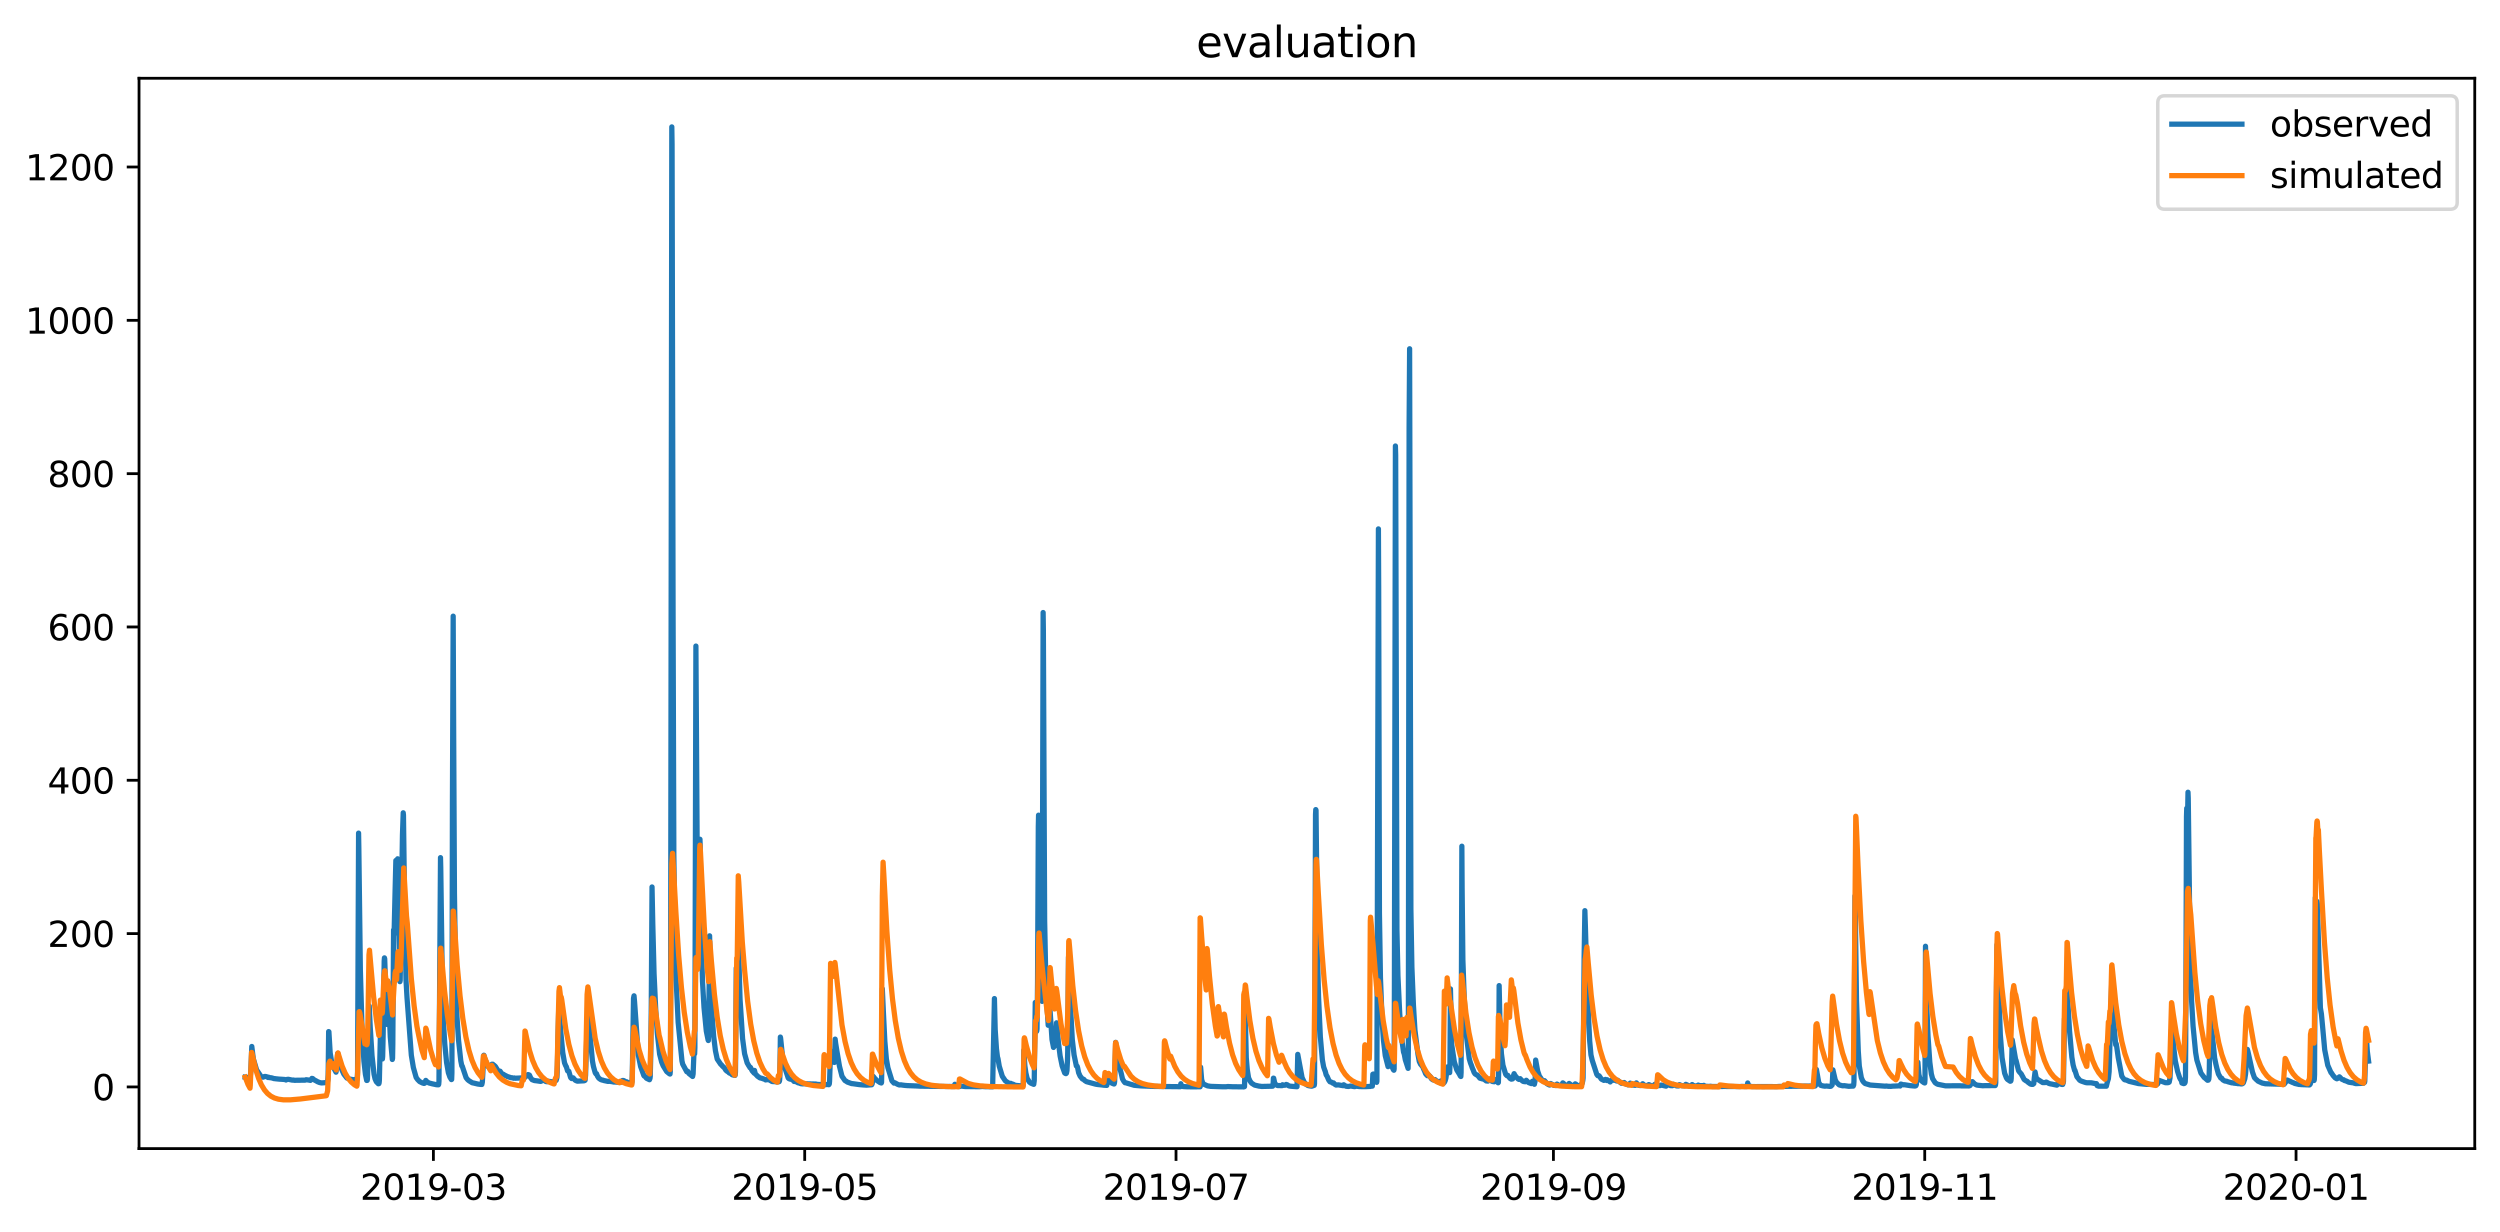 <?xml version="1.0" encoding="utf-8" standalone="no"?>
<!DOCTYPE svg PUBLIC "-//W3C//DTD SVG 1.1//EN"
  "http://www.w3.org/Graphics/SVG/1.1/DTD/svg11.dtd">
<svg xmlns:xlink="http://www.w3.org/1999/xlink" width="712.96pt" height="351.436pt" viewBox="0 0 712.96 351.436" xmlns="http://www.w3.org/2000/svg" version="1.1">
 <defs>
  <style type="text/css">*{stroke-linejoin: round; stroke-linecap: butt}</style>
 </defs>
 <g id="figure_1">
  <g id="patch_1">
   <path d="M 0 351.436 
L 712.96 351.436 
L 712.96 0 
L 0 0 
z
" style="fill: #ffffff"/>
  </g>
  <g id="axes_1">
   <g id="patch_2">
    <path d="M 39.65 327.558 
L 705.76 327.558 
L 705.76 22.318 
L 39.65 22.318 
z
" style="fill: #ffffff"/>
   </g>
   <g id="matplotlib.axis_1">
    <g id="xtick_1">
     <g id="line2d_1">
      <defs>
       <path id="m4a6ca72f28" d="M 0 0 
L 0 3.5 
" style="stroke: #000000; stroke-width: 0.8"/>
      </defs>
      <g>
       <use xlink:href="#m4a6ca72f28" x="123.597" y="327.558" style="stroke: #000000; stroke-width: 0.8"/>
      </g>
     </g>
     <g id="text_1">
      <!-- 2019-03 -->
      <g transform="translate(102.706 342.157) scale(0.1 -0.1)">
       <defs>
        <path id="DejaVuSans-32" d="M 1228 531 
L 3431 531 
L 3431 0 
L 469 0 
L 469 531 
Q 828 903 1448 1529 
Q 2069 2156 2228 2338 
Q 2531 2678 2651 2914 
Q 2772 3150 2772 3378 
Q 2772 3750 2511 3984 
Q 2250 4219 1831 4219 
Q 1534 4219 1204 4116 
Q 875 4013 500 3803 
L 500 4441 
Q 881 4594 1212 4672 
Q 1544 4750 1819 4750 
Q 2544 4750 2975 4387 
Q 3406 4025 3406 3419 
Q 3406 3131 3298 2873 
Q 3191 2616 2906 2266 
Q 2828 2175 2409 1742 
Q 1991 1309 1228 531 
z
" transform="scale(0.016)"/>
        <path id="DejaVuSans-30" d="M 2034 4250 
Q 1547 4250 1301 3770 
Q 1056 3291 1056 2328 
Q 1056 1369 1301 889 
Q 1547 409 2034 409 
Q 2525 409 2770 889 
Q 3016 1369 3016 2328 
Q 3016 3291 2770 3770 
Q 2525 4250 2034 4250 
z
M 2034 4750 
Q 2819 4750 3233 4129 
Q 3647 3509 3647 2328 
Q 3647 1150 3233 529 
Q 2819 -91 2034 -91 
Q 1250 -91 836 529 
Q 422 1150 422 2328 
Q 422 3509 836 4129 
Q 1250 4750 2034 4750 
z
" transform="scale(0.016)"/>
        <path id="DejaVuSans-31" d="M 794 531 
L 1825 531 
L 1825 4091 
L 703 3866 
L 703 4441 
L 1819 4666 
L 2450 4666 
L 2450 531 
L 3481 531 
L 3481 0 
L 794 0 
L 794 531 
z
" transform="scale(0.016)"/>
        <path id="DejaVuSans-39" d="M 703 97 
L 703 672 
Q 941 559 1184 500 
Q 1428 441 1663 441 
Q 2288 441 2617 861 
Q 2947 1281 2994 2138 
Q 2813 1869 2534 1725 
Q 2256 1581 1919 1581 
Q 1219 1581 811 2004 
Q 403 2428 403 3163 
Q 403 3881 828 4315 
Q 1253 4750 1959 4750 
Q 2769 4750 3195 4129 
Q 3622 3509 3622 2328 
Q 3622 1225 3098 567 
Q 2575 -91 1691 -91 
Q 1453 -91 1209 -44 
Q 966 3 703 97 
z
M 1959 2075 
Q 2384 2075 2632 2365 
Q 2881 2656 2881 3163 
Q 2881 3666 2632 3958 
Q 2384 4250 1959 4250 
Q 1534 4250 1286 3958 
Q 1038 3666 1038 3163 
Q 1038 2656 1286 2365 
Q 1534 2075 1959 2075 
z
" transform="scale(0.016)"/>
        <path id="DejaVuSans-2d" d="M 313 2009 
L 1997 2009 
L 1997 1497 
L 313 1497 
L 313 2009 
z
" transform="scale(0.016)"/>
        <path id="DejaVuSans-33" d="M 2597 2516 
Q 3050 2419 3304 2112 
Q 3559 1806 3559 1356 
Q 3559 666 3084 287 
Q 2609 -91 1734 -91 
Q 1441 -91 1130 -33 
Q 819 25 488 141 
L 488 750 
Q 750 597 1062 519 
Q 1375 441 1716 441 
Q 2309 441 2620 675 
Q 2931 909 2931 1356 
Q 2931 1769 2642 2001 
Q 2353 2234 1838 2234 
L 1294 2234 
L 1294 2753 
L 1863 2753 
Q 2328 2753 2575 2939 
Q 2822 3125 2822 3475 
Q 2822 3834 2567 4026 
Q 2313 4219 1838 4219 
Q 1578 4219 1281 4162 
Q 984 4106 628 3988 
L 628 4550 
Q 988 4650 1302 4700 
Q 1616 4750 1894 4750 
Q 2613 4750 3031 4423 
Q 3450 4097 3450 3541 
Q 3450 3153 3228 2886 
Q 3006 2619 2597 2516 
z
" transform="scale(0.016)"/>
       </defs>
       <use xlink:href="#DejaVuSans-32"/>
       <use xlink:href="#DejaVuSans-30" x="63.623"/>
       <use xlink:href="#DejaVuSans-31" x="127.246"/>
       <use xlink:href="#DejaVuSans-39" x="190.869"/>
       <use xlink:href="#DejaVuSans-2d" x="254.492"/>
       <use xlink:href="#DejaVuSans-30" x="290.576"/>
       <use xlink:href="#DejaVuSans-33" x="354.199"/>
      </g>
     </g>
    </g>
    <g id="xtick_2">
     <g id="line2d_2">
      <g>
       <use xlink:href="#m4a6ca72f28" x="229.49" y="327.558" style="stroke: #000000; stroke-width: 0.8"/>
      </g>
     </g>
     <g id="text_2">
      <!-- 2019-05 -->
      <g transform="translate(208.598 342.157) scale(0.1 -0.1)">
       <defs>
        <path id="DejaVuSans-35" d="M 691 4666 
L 3169 4666 
L 3169 4134 
L 1269 4134 
L 1269 2991 
Q 1406 3038 1543 3061 
Q 1681 3084 1819 3084 
Q 2600 3084 3056 2656 
Q 3513 2228 3513 1497 
Q 3513 744 3044 326 
Q 2575 -91 1722 -91 
Q 1428 -91 1123 -41 
Q 819 9 494 109 
L 494 744 
Q 775 591 1075 516 
Q 1375 441 1709 441 
Q 2250 441 2565 725 
Q 2881 1009 2881 1497 
Q 2881 1984 2565 2268 
Q 2250 2553 1709 2553 
Q 1456 2553 1204 2497 
Q 953 2441 691 2322 
L 691 4666 
z
" transform="scale(0.016)"/>
       </defs>
       <use xlink:href="#DejaVuSans-32"/>
       <use xlink:href="#DejaVuSans-30" x="63.623"/>
       <use xlink:href="#DejaVuSans-31" x="127.246"/>
       <use xlink:href="#DejaVuSans-39" x="190.869"/>
       <use xlink:href="#DejaVuSans-2d" x="254.492"/>
       <use xlink:href="#DejaVuSans-30" x="290.576"/>
       <use xlink:href="#DejaVuSans-35" x="354.199"/>
      </g>
     </g>
    </g>
    <g id="xtick_3">
     <g id="line2d_3">
      <g>
       <use xlink:href="#m4a6ca72f28" x="335.382" y="327.558" style="stroke: #000000; stroke-width: 0.8"/>
      </g>
     </g>
     <g id="text_3">
      <!-- 2019-07 -->
      <g transform="translate(314.491 342.157) scale(0.1 -0.1)">
       <defs>
        <path id="DejaVuSans-37" d="M 525 4666 
L 3525 4666 
L 3525 4397 
L 1831 0 
L 1172 0 
L 2766 4134 
L 525 4134 
L 525 4666 
z
" transform="scale(0.016)"/>
       </defs>
       <use xlink:href="#DejaVuSans-32"/>
       <use xlink:href="#DejaVuSans-30" x="63.623"/>
       <use xlink:href="#DejaVuSans-31" x="127.246"/>
       <use xlink:href="#DejaVuSans-39" x="190.869"/>
       <use xlink:href="#DejaVuSans-2d" x="254.492"/>
       <use xlink:href="#DejaVuSans-30" x="290.576"/>
       <use xlink:href="#DejaVuSans-37" x="354.199"/>
      </g>
     </g>
    </g>
    <g id="xtick_4">
     <g id="line2d_4">
      <g>
       <use xlink:href="#m4a6ca72f28" x="443.011" y="327.558" style="stroke: #000000; stroke-width: 0.8"/>
      </g>
     </g>
     <g id="text_4">
      <!-- 2019-09 -->
      <g transform="translate(422.119 342.157) scale(0.1 -0.1)">
       <use xlink:href="#DejaVuSans-32"/>
       <use xlink:href="#DejaVuSans-30" x="63.623"/>
       <use xlink:href="#DejaVuSans-31" x="127.246"/>
       <use xlink:href="#DejaVuSans-39" x="190.869"/>
       <use xlink:href="#DejaVuSans-2d" x="254.492"/>
       <use xlink:href="#DejaVuSans-30" x="290.576"/>
       <use xlink:href="#DejaVuSans-39" x="354.199"/>
      </g>
     </g>
    </g>
    <g id="xtick_5">
     <g id="line2d_5">
      <g>
       <use xlink:href="#m4a6ca72f28" x="548.903" y="327.558" style="stroke: #000000; stroke-width: 0.8"/>
      </g>
     </g>
     <g id="text_5">
      <!-- 2019-11 -->
      <g transform="translate(528.012 342.157) scale(0.1 -0.1)">
       <use xlink:href="#DejaVuSans-32"/>
       <use xlink:href="#DejaVuSans-30" x="63.623"/>
       <use xlink:href="#DejaVuSans-31" x="127.246"/>
       <use xlink:href="#DejaVuSans-39" x="190.869"/>
       <use xlink:href="#DejaVuSans-2d" x="254.492"/>
       <use xlink:href="#DejaVuSans-31" x="290.576"/>
       <use xlink:href="#DejaVuSans-31" x="354.199"/>
      </g>
     </g>
    </g>
    <g id="xtick_6">
     <g id="line2d_6">
      <g>
       <use xlink:href="#m4a6ca72f28" x="654.796" y="327.558" style="stroke: #000000; stroke-width: 0.8"/>
      </g>
     </g>
     <g id="text_6">
      <!-- 2020-01 -->
      <g transform="translate(633.904 342.157) scale(0.1 -0.1)">
       <use xlink:href="#DejaVuSans-32"/>
       <use xlink:href="#DejaVuSans-30" x="63.623"/>
       <use xlink:href="#DejaVuSans-32" x="127.246"/>
       <use xlink:href="#DejaVuSans-30" x="190.869"/>
       <use xlink:href="#DejaVuSans-2d" x="254.492"/>
       <use xlink:href="#DejaVuSans-30" x="290.576"/>
       <use xlink:href="#DejaVuSans-31" x="354.199"/>
      </g>
     </g>
    </g>
   </g>
   <g id="matplotlib.axis_2">
    <g id="ytick_1">
     <g id="line2d_7">
      <defs>
       <path id="m468af950d4" d="M 0 0 
L -3.5 0 
" style="stroke: #000000; stroke-width: 0.8"/>
      </defs>
      <g>
       <use xlink:href="#m468af950d4" x="39.65" y="309.969" style="stroke: #000000; stroke-width: 0.8"/>
      </g>
     </g>
     <g id="text_7">
      <!-- 0 -->
      <g transform="translate(26.288 313.769) scale(0.1 -0.1)">
       <use xlink:href="#DejaVuSans-30"/>
      </g>
     </g>
    </g>
    <g id="ytick_2">
     <g id="line2d_8">
      <g>
       <use xlink:href="#m468af950d4" x="39.65" y="266.246" style="stroke: #000000; stroke-width: 0.8"/>
      </g>
     </g>
     <g id="text_8">
      <!-- 200 -->
      <g transform="translate(13.562 270.045) scale(0.1 -0.1)">
       <use xlink:href="#DejaVuSans-32"/>
       <use xlink:href="#DejaVuSans-30" x="63.623"/>
       <use xlink:href="#DejaVuSans-30" x="127.246"/>
      </g>
     </g>
    </g>
    <g id="ytick_3">
     <g id="line2d_9">
      <g>
       <use xlink:href="#m468af950d4" x="39.65" y="222.523" style="stroke: #000000; stroke-width: 0.8"/>
      </g>
     </g>
     <g id="text_9">
      <!-- 400 -->
      <g transform="translate(13.562 226.322) scale(0.1 -0.1)">
       <defs>
        <path id="DejaVuSans-34" d="M 2419 4116 
L 825 1625 
L 2419 1625 
L 2419 4116 
z
M 2253 4666 
L 3047 4666 
L 3047 1625 
L 3713 1625 
L 3713 1100 
L 3047 1100 
L 3047 0 
L 2419 0 
L 2419 1100 
L 313 1100 
L 313 1709 
L 2253 4666 
z
" transform="scale(0.016)"/>
       </defs>
       <use xlink:href="#DejaVuSans-34"/>
       <use xlink:href="#DejaVuSans-30" x="63.623"/>
       <use xlink:href="#DejaVuSans-30" x="127.246"/>
      </g>
     </g>
    </g>
    <g id="ytick_4">
     <g id="line2d_10">
      <g>
       <use xlink:href="#m468af950d4" x="39.65" y="178.8" style="stroke: #000000; stroke-width: 0.8"/>
      </g>
     </g>
     <g id="text_10">
      <!-- 600 -->
      <g transform="translate(13.562 182.599) scale(0.1 -0.1)">
       <defs>
        <path id="DejaVuSans-36" d="M 2113 2584 
Q 1688 2584 1439 2293 
Q 1191 2003 1191 1497 
Q 1191 994 1439 701 
Q 1688 409 2113 409 
Q 2538 409 2786 701 
Q 3034 994 3034 1497 
Q 3034 2003 2786 2293 
Q 2538 2584 2113 2584 
z
M 3366 4563 
L 3366 3988 
Q 3128 4100 2886 4159 
Q 2644 4219 2406 4219 
Q 1781 4219 1451 3797 
Q 1122 3375 1075 2522 
Q 1259 2794 1537 2939 
Q 1816 3084 2150 3084 
Q 2853 3084 3261 2657 
Q 3669 2231 3669 1497 
Q 3669 778 3244 343 
Q 2819 -91 2113 -91 
Q 1303 -91 875 529 
Q 447 1150 447 2328 
Q 447 3434 972 4092 
Q 1497 4750 2381 4750 
Q 2619 4750 2861 4703 
Q 3103 4656 3366 4563 
z
" transform="scale(0.016)"/>
       </defs>
       <use xlink:href="#DejaVuSans-36"/>
       <use xlink:href="#DejaVuSans-30" x="63.623"/>
       <use xlink:href="#DejaVuSans-30" x="127.246"/>
      </g>
     </g>
    </g>
    <g id="ytick_5">
     <g id="line2d_11">
      <g>
       <use xlink:href="#m468af950d4" x="39.65" y="135.077" style="stroke: #000000; stroke-width: 0.8"/>
      </g>
     </g>
     <g id="text_11">
      <!-- 800 -->
      <g transform="translate(13.562 138.876) scale(0.1 -0.1)">
       <defs>
        <path id="DejaVuSans-38" d="M 2034 2216 
Q 1584 2216 1326 1975 
Q 1069 1734 1069 1313 
Q 1069 891 1326 650 
Q 1584 409 2034 409 
Q 2484 409 2743 651 
Q 3003 894 3003 1313 
Q 3003 1734 2745 1975 
Q 2488 2216 2034 2216 
z
M 1403 2484 
Q 997 2584 770 2862 
Q 544 3141 544 3541 
Q 544 4100 942 4425 
Q 1341 4750 2034 4750 
Q 2731 4750 3128 4425 
Q 3525 4100 3525 3541 
Q 3525 3141 3298 2862 
Q 3072 2584 2669 2484 
Q 3125 2378 3379 2068 
Q 3634 1759 3634 1313 
Q 3634 634 3220 271 
Q 2806 -91 2034 -91 
Q 1263 -91 848 271 
Q 434 634 434 1313 
Q 434 1759 690 2068 
Q 947 2378 1403 2484 
z
M 1172 3481 
Q 1172 3119 1398 2916 
Q 1625 2713 2034 2713 
Q 2441 2713 2670 2916 
Q 2900 3119 2900 3481 
Q 2900 3844 2670 4047 
Q 2441 4250 2034 4250 
Q 1625 4250 1398 4047 
Q 1172 3844 1172 3481 
z
" transform="scale(0.016)"/>
       </defs>
       <use xlink:href="#DejaVuSans-38"/>
       <use xlink:href="#DejaVuSans-30" x="63.623"/>
       <use xlink:href="#DejaVuSans-30" x="127.246"/>
      </g>
     </g>
    </g>
    <g id="ytick_6">
     <g id="line2d_12">
      <g>
       <use xlink:href="#m468af950d4" x="39.65" y="91.353" style="stroke: #000000; stroke-width: 0.8"/>
      </g>
     </g>
     <g id="text_12">
      <!-- 1000 -->
      <g transform="translate(7.2 95.153) scale(0.1 -0.1)">
       <use xlink:href="#DejaVuSans-31"/>
       <use xlink:href="#DejaVuSans-30" x="63.623"/>
       <use xlink:href="#DejaVuSans-30" x="127.246"/>
       <use xlink:href="#DejaVuSans-30" x="190.869"/>
      </g>
     </g>
    </g>
    <g id="ytick_7">
     <g id="line2d_13">
      <g>
       <use xlink:href="#m468af950d4" x="39.65" y="47.63" style="stroke: #000000; stroke-width: 0.8"/>
      </g>
     </g>
     <g id="text_13">
      <!-- 1200 -->
      <g transform="translate(7.2 51.429) scale(0.1 -0.1)">
       <use xlink:href="#DejaVuSans-31"/>
       <use xlink:href="#DejaVuSans-32" x="63.623"/>
       <use xlink:href="#DejaVuSans-30" x="127.246"/>
       <use xlink:href="#DejaVuSans-30" x="190.869"/>
      </g>
     </g>
    </g>
   </g>
   <g id="line2d_14">
    <path d="M 69.928 307.189 
L 70.723 307.298 
L 71.013 307.364 
L 71.23 307.32 
L 71.374 307.02 
L 71.519 305.659 
L 71.808 298.439 
L 72.242 301.953 
L 73.183 305.123 
L 74.557 307.145 
L 75.063 307.189 
L 75.425 306.992 
L 75.714 306.992 
L 76.148 307.102 
L 76.438 307.287 
L 76.582 307.189 
L 76.727 307.298 
L 77.45 307.386 
L 78.246 307.626 
L 78.39 307.604 
L 78.607 307.648 
L 79.692 307.758 
L 80.126 307.778 
L 81.284 307.859 
L 81.501 307.981 
L 81.573 308 
L 81.79 307.838 
L 82.224 307.798 
L 83.381 308.038 
L 83.671 308 
L 83.96 308.095 
L 84.322 308.077 
L 87.07 308.038 
L 87.287 307.921 
L 87.938 308 
L 88.372 308.077 
L 88.517 308.114 
L 88.661 307.961 
L 88.951 307.539 
L 89.095 307.67 
L 89.168 307.583 
L 89.602 307.961 
L 90.036 308.187 
L 90.325 308.346 
L 90.542 308.476 
L 91.121 308.714 
L 91.699 308.835 
L 93.074 308.728 
L 93.363 308.613 
L 93.508 307.858 
L 93.58 306.593 
L 93.725 294.192 
L 93.797 294.242 
L 94.159 300.281 
L 94.593 302.888 
L 94.954 304.145 
L 95.822 305.768 
L 95.967 304.926 
L 96.329 300.412 
L 96.907 303.243 
L 97.486 305.085 
L 98.064 306.326 
L 98.932 307.441 
L 99.077 307.386 
L 99.728 307.758 
L 100.379 307.838 
L 100.596 307.921 
L 101.753 307.818 
L 101.898 307.32 
L 101.97 305.735 
L 102.26 237.593 
L 102.332 241.856 
L 102.766 276.67 
L 103.272 294.389 
L 103.779 302.571 
L 104.213 306.397 
L 104.574 308.132 
L 104.719 308.114 
L 104.791 307.682 
L 104.936 302.254 
L 105.298 286.891 
L 105.587 293.001 
L 106.093 301.057 
L 106.672 306.358 
L 106.961 307.67 
L 107.323 308.492 
L 107.901 309.074 
L 108.046 309.04 
L 108.118 308.819 
L 108.191 308.103 
L 108.48 295.275 
L 109.059 301.992 
L 109.131 301.265 
L 109.276 294.619 
L 109.565 274.047 
L 109.637 273.172 
L 109.71 273.446 
L 109.927 279.95 
L 110.361 292.148 
L 110.578 279.95 
L 110.65 280.441 
L 111.301 295.706 
L 111.88 302.145 
L 111.952 301.789 
L 112.024 297.816 
L 112.241 265.193 
L 112.386 266.395 
L 112.675 254.098 
L 112.892 245.408 
L 112.965 247.102 
L 113.109 251.967 
L 113.182 251.693 
L 113.399 244.916 
L 113.616 258.088 
L 114.05 279.95 
L 114.122 279.622 
L 114.773 238.085 
L 114.99 231.799 
L 115.062 232.455 
L 115.352 255.683 
L 115.786 279.458 
L 116.075 284.54 
L 117.304 300.931 
L 117.883 304.435 
L 118.679 307.271 
L 119.113 307.88 
L 119.691 308.46 
L 120.487 308.848 
L 120.921 308.972 
L 121.138 308.9 
L 121.21 308.781 
L 121.427 308.114 
L 121.717 308.445 
L 122.295 308.835 
L 123.308 309.095 
L 123.814 309.198 
L 124.465 309.342 
L 125.044 309.367 
L 125.116 309.215 
L 125.189 308.299 
L 125.623 244.588 
L 125.695 247.54 
L 126.129 279.458 
L 126.491 291.881 
L 126.852 297.832 
L 127.358 303.035 
L 127.865 305.916 
L 128.299 307.167 
L 128.733 307.88 
L 128.805 307.838 
L 128.877 305.932 
L 129.022 229.504 
L 129.239 175.724 
L 129.384 210.539 
L 129.601 254.809 
L 129.962 279.512 
L 130.324 289.957 
L 130.758 296.559 
L 131.409 302.522 
L 131.698 303.986 
L 131.771 303.954 
L 131.843 304.085 
L 132.06 304.762 
L 132.928 307.342 
L 133.362 307.88 
L 133.579 308.076 
L 133.796 308.241 
L 134.664 308.783 
L 135.17 308.888 
L 136.255 309.148 
L 137.051 309.254 
L 137.412 309.273 
L 137.557 308.615 
L 137.702 306.058 
L 137.919 301.341 
L 137.991 300.937 
L 138.28 302.068 
L 138.497 302.565 
L 139.293 304.26 
L 139.365 304.26 
L 139.799 304.894 
L 139.872 304.894 
L 140.089 304.445 
L 140.306 303.495 
L 140.45 303.56 
L 140.523 303.495 
L 140.812 303.822 
L 140.884 303.79 
L 141.174 304.052 
L 141.318 304.205 
L 141.68 304.806 
L 142.114 305.451 
L 142.62 305.484 
L 143.054 306.151 
L 143.271 306.293 
L 143.488 306.326 
L 143.778 306.533 
L 144.139 306.719 
L 144.718 307.02 
L 145.803 307.364 
L 145.948 307.342 
L 146.526 307.495 
L 146.671 307.413 
L 146.96 307.495 
L 149.275 307.386 
L 149.709 307.244 
L 149.926 306.719 
L 149.998 306.774 
L 150.215 306.883 
L 150.36 306.828 
L 150.577 306.451 
L 150.866 306.533 
L 151.011 306.632 
L 151.3 307.32 
L 151.734 307.901 
L 152.385 308.151 
L 153.253 308.258 
L 154.193 308.396 
L 154.627 308.205 
L 154.917 308.038 
L 155.351 308.205 
L 155.64 308.429 
L 156.002 308.492 
L 156.146 308.429 
L 156.363 308.363 
L 157.593 308.538 
L 158.605 308.095 
L 158.822 307.342 
L 158.895 305.921 
L 159.329 287.656 
L 159.473 288.64 
L 159.98 294.772 
L 160.486 300.193 
L 160.992 303.106 
L 161.354 303.986 
L 161.499 304.172 
L 161.86 305.386 
L 162.005 305.484 
L 162.222 305.522 
L 162.728 307.298 
L 163.018 307.583 
L 163.307 307.468 
L 163.452 307.386 
L 164.03 308.058 
L 164.392 308.223 
L 164.609 308.328 
L 166.634 308.223 
L 166.851 308.075 
L 166.996 306.637 
L 167.285 296.941 
L 167.647 290.061 
L 167.719 290.061 
L 167.864 290.902 
L 168.949 302.56 
L 169.238 304.118 
L 169.527 305.161 
L 169.744 305.916 
L 169.961 306.265 
L 170.106 306.183 
L 170.395 306.91 
L 170.757 307.468 
L 171.263 307.838 
L 171.697 308.019 
L 171.914 308.019 
L 172.131 308.132 
L 173.433 308.412 
L 173.65 308.346 
L 174.663 308.492 
L 175.025 308.584 
L 175.242 308.569 
L 176.616 308.671 
L 176.978 308.671 
L 177.267 308.476 
L 177.556 308.132 
L 177.845 308.151 
L 178.207 308.346 
L 178.424 308.538 
L 178.713 308.507 
L 178.93 308.657 
L 179.147 308.755 
L 179.364 308.769 
L 180.088 308.862 
L 180.16 308.754 
L 180.232 308.405 
L 180.305 307.08 
L 180.666 284.704 
L 180.811 283.994 
L 180.956 285.579 
L 182.041 300.893 
L 182.692 304.145 
L 183.632 306.774 
L 183.849 306.965 
L 183.994 306.992 
L 184.355 307.495 
L 185.223 307.921 
L 185.368 307.533 
L 185.44 306.981 
L 185.585 301.013 
L 185.73 286.563 
L 185.947 252.95 
L 186.164 263.553 
L 186.525 277.654 
L 187.032 288.53 
L 187.465 294.821 
L 188.116 300.631 
L 188.695 302.888 
L 189.129 303.954 
L 190.142 305.599 
L 190.937 306.238 
L 191.082 306.298 
L 191.154 305.626 
L 191.227 298.291 
L 191.588 36.193 
L 191.661 41.112 
L 191.95 175.506 
L 192.167 243.659 
L 192.456 265.74 
L 192.818 279.348 
L 193.397 291.564 
L 194.482 302.56 
L 194.699 303.489 
L 195.856 305.637 
L 196.001 305.44 
L 196.145 305.522 
L 196.435 306.118 
L 197.519 306.992 
L 197.664 306.265 
L 197.809 302.68 
L 197.953 299.221 
L 198.098 300.543 
L 198.17 298.701 
L 198.46 184.25 
L 198.966 265.576 
L 199.255 275.359 
L 199.328 275.031 
L 199.545 255.574 
L 199.617 239.342 
L 199.689 241.309 
L 199.979 266.505 
L 200.34 279.895 
L 200.774 287.328 
L 201.425 294.045 
L 201.932 296.564 
L 202.004 296.739 
L 202.076 294.247 
L 202.293 275.905 
L 202.366 266.887 
L 202.438 270.221 
L 202.655 281.316 
L 203.089 289.612 
L 203.523 295.526 
L 204.029 299.641 
L 204.536 302.03 
L 205.548 303.527 
L 205.693 303.626 
L 206.055 304.052 
L 206.416 304.391 
L 206.561 304.478 
L 206.706 304.719 
L 206.995 305.2 
L 207.429 305.56 
L 207.718 305.67 
L 207.863 305.883 
L 208.007 306.02 
L 208.369 306.118 
L 208.803 306.506 
L 209.599 306.692 
L 209.671 306.572 
L 209.743 305.735 
L 209.816 299.166 
L 209.96 276.069 
L 210.177 282.573 
L 210.25 283.338 
L 210.322 282.19 
L 210.467 264.373 
L 211.045 284.923 
L 211.769 296.165 
L 212.347 300.499 
L 213.071 303.112 
L 213.577 303.986 
L 213.794 304.26 
L 213.866 304.478 
L 213.939 304.402 
L 214.011 304.391 
L 214.517 305.386 
L 215.096 306.052 
L 215.168 305.271 
L 215.385 306.238 
L 215.747 306.599 
L 216.109 306.992 
L 216.253 307.047 
L 216.687 307.386 
L 217.194 307.495 
L 218.278 307.88 
L 218.351 307.981 
L 218.785 307.866 
L 218.857 307.921 
L 219.074 307.75 
L 219.219 307.838 
L 219.653 308.139 
L 219.942 308.281 
L 220.159 308.429 
L 221.244 308.492 
L 221.461 308.553 
L 222.184 308.481 
L 222.257 308.395 
L 222.329 308.098 
L 222.401 307.073 
L 222.546 295.754 
L 222.618 296.072 
L 223.197 301.662 
L 223.848 304.591 
L 224.788 307.431 
L 225.005 307.634 
L 225.439 307.778 
L 225.729 307.776 
L 225.946 307.941 
L 226.09 307.987 
L 226.452 308.412 
L 226.597 308.385 
L 226.814 308.434 
L 227.031 308.518 
L 227.248 308.593 
L 227.32 308.32 
L 227.537 308.783 
L 227.826 308.835 
L 228.477 309.074 
L 228.622 309.059 
L 228.839 309.106 
L 229.273 309.074 
L 232.672 309.152 
L 232.889 309.207 
L 233.251 309.266 
L 234.77 309.294 
L 235.059 309.321 
L 236.072 309.285 
L 236.361 309.342 
L 236.506 309.146 
L 236.578 308.369 
L 236.868 299.722 
L 237.157 301.736 
L 237.374 300.587 
L 237.446 300.674 
L 237.88 302.939 
L 237.952 302.99 
L 238.169 296.346 
L 238.314 297.523 
L 238.676 299.798 
L 239.399 304.063 
L 240.122 306.929 
L 240.99 308.181 
L 241.352 308.356 
L 241.641 308.584 
L 242.871 309.026 
L 243.088 309.037 
L 243.377 309.074 
L 245.041 309.31 
L 246.198 309.411 
L 247.139 309.467 
L 248.585 309.359 
L 248.73 309.096 
L 249.019 306.965 
L 249.091 307.047 
L 249.453 307.51 
L 249.815 307.88 
L 250.176 308.199 
L 250.972 308.728 
L 251.189 308.792 
L 251.334 308.852 
L 251.406 308.693 
L 251.478 304.592 
L 251.623 282.008 
L 251.912 288.321 
L 252.346 296.989 
L 252.78 302.004 
L 253.214 304.482 
L 254.372 308.258 
L 254.95 308.883 
L 255.167 308.783 
L 255.601 309.022 
L 255.963 309.22 
L 256.18 309.31 
L 256.469 309.413 
L 256.759 309.4 
L 256.976 309.373 
L 257.265 309.439 
L 258.06 309.54 
L 258.784 309.598 
L 261.532 309.703 
L 262.4 309.756 
L 270.284 309.855 
L 270.718 309.839 
L 272.165 309.857 
L 272.31 309.219 
L 272.599 309.686 
L 272.888 309.818 
L 273.612 309.872 
L 273.901 309.792 
L 274.118 309.721 
L 275.131 309.861 
L 279.253 309.917 
L 280.266 309.842 
L 280.7 309.898 
L 283.087 309.937 
L 283.593 284.777 
L 283.81 293.615 
L 284.172 299.077 
L 284.461 301.443 
L 284.606 301.902 
L 284.968 304.052 
L 285.836 306.929 
L 286.704 308.235 
L 287.499 308.783 
L 287.644 308.84 
L 287.861 308.984 
L 288.222 308.94 
L 288.439 309.066 
L 288.946 309.223 
L 289.524 309.514 
L 291.622 309.71 
L 291.694 309.64 
L 291.839 308.985 
L 291.984 299.527 
L 292.273 303.965 
L 292.562 305.987 
L 292.924 307.532 
L 293.575 308.598 
L 294.009 308.912 
L 294.805 309.237 
L 294.949 308.174 
L 295.166 291.642 
L 295.239 285.889 
L 295.311 287.625 
L 295.528 293.875 
L 295.6 294.138 
L 295.673 293.979 
L 295.745 293.422 
L 295.89 280.15 
L 296.107 235.807 
L 296.179 232.473 
L 296.251 234.696 
L 296.613 268.527 
L 296.975 281.844 
L 297.192 285.579 
L 297.481 174.686 
L 297.553 179.787 
L 297.915 262.57 
L 298.204 277.326 
L 298.566 286.435 
L 298.927 292.389 
L 299.144 284.012 
L 299.217 284.504 
L 300.012 296.448 
L 300.446 298.712 
L 300.519 298.417 
L 300.663 297 
L 300.808 298.253 
L 300.88 298.038 
L 301.025 294.897 
L 301.097 294.908 
L 301.17 294.664 
L 301.314 291.684 
L 301.387 292.074 
L 301.821 297.089 
L 302.327 301.143 
L 302.906 303.975 
L 303.629 305.987 
L 303.846 306.14 
L 303.991 306.183 
L 304.135 306.041 
L 304.28 305.322 
L 304.425 302.493 
L 304.497 299.723 
L 304.714 272.936 
L 305.076 282.937 
L 305.799 296.44 
L 306.305 300.842 
L 306.956 303.986 
L 307.173 304.052 
L 307.318 304.482 
L 307.607 305.928 
L 308.041 306.91 
L 308.692 307.707 
L 309.054 307.794 
L 309.271 308.096 
L 309.849 308.477 
L 312.309 309.149 
L 312.526 309.199 
L 313.032 309.283 
L 314.262 309.409 
L 314.768 309.48 
L 315.636 309.535 
L 315.708 309.073 
L 315.853 307.641 
L 316.287 308.176 
L 317.083 308.901 
L 317.661 309.131 
L 317.733 309.137 
L 317.806 308.93 
L 317.878 308.373 
L 318.023 302.995 
L 318.167 297.268 
L 318.818 302.653 
L 319.18 304.336 
L 319.397 304.804 
L 319.759 306.118 
L 320.12 307.707 
L 320.554 308.444 
L 320.844 308.772 
L 321.133 308.807 
L 321.35 308.885 
L 323.448 309.508 
L 324.46 309.6 
L 325.401 309.684 
L 329.162 309.83 
L 336.612 309.909 
L 336.757 309.065 
L 336.829 309.279 
L 337.046 309.728 
L 337.408 309.868 
L 338.565 309.93 
L 339.939 309.946 
L 342.254 309.935 
L 342.398 304.347 
L 342.688 307.882 
L 342.977 308.822 
L 343.339 309.211 
L 344.351 309.666 
L 345.292 309.815 
L 348.474 309.924 
L 349.631 309.932 
L 350.138 309.865 
L 351.44 309.92 
L 354.767 309.962 
L 354.912 309.89 
L 354.984 306.653 
L 355.056 287.393 
L 355.129 289.288 
L 355.418 301.642 
L 355.707 305.1 
L 356.069 307.38 
L 356.503 308.326 
L 356.937 308.903 
L 357.805 309.455 
L 359.107 309.753 
L 359.396 309.771 
L 359.758 309.839 
L 362.94 309.764 
L 363.085 308.913 
L 363.157 307.471 
L 363.23 307.481 
L 363.519 308.835 
L 363.881 309.344 
L 364.315 309.577 
L 365.617 309.61 
L 365.761 309.35 
L 366.051 309.506 
L 366.557 309.47 
L 366.774 309.267 
L 367.136 309.371 
L 367.497 309.646 
L 367.786 309.725 
L 368.22 309.785 
L 369.884 309.915 
L 370.101 300.689 
L 371.331 307.313 
L 371.982 308.696 
L 372.488 309.234 
L 372.994 309.572 
L 373.428 309.676 
L 374.079 309.768 
L 374.803 309.517 
L 374.875 309.084 
L 374.947 293.684 
L 375.164 232.291 
L 375.237 230.888 
L 375.309 231.071 
L 375.454 244.188 
L 375.743 272.954 
L 376.032 284.358 
L 376.539 295.704 
L 377.117 302.256 
L 377.479 304.26 
L 377.84 305.298 
L 377.913 305.424 
L 378.202 306.528 
L 378.491 306.987 
L 378.925 307.998 
L 379.287 308.507 
L 379.721 308.615 
L 380.083 308.901 
L 380.155 308.915 
L 380.3 308.822 
L 380.661 309.217 
L 381.023 309.437 
L 381.674 309.388 
L 383.048 309.622 
L 383.193 309.36 
L 383.265 309.395 
L 383.844 309.775 
L 384.567 309.843 
L 384.929 309.769 
L 385.146 309.708 
L 386.303 309.898 
L 386.737 309.787 
L 387.027 309.786 
L 387.678 309.878 
L 389.486 309.896 
L 390.209 309.852 
L 390.498 309.844 
L 390.86 309.823 
L 391.077 309.644 
L 391.366 309.747 
L 391.511 306.358 
L 391.583 306.413 
L 391.656 306.293 
L 391.728 306.38 
L 391.873 306.792 
L 392.162 307.805 
L 392.596 308.667 
L 392.668 308.331 
L 393.102 150.839 
L 393.175 167.344 
L 393.392 260.438 
L 393.681 278.838 
L 394.187 291.731 
L 394.549 296.71 
L 395.055 301.062 
L 395.851 304.187 
L 395.923 304.067 
L 396.068 299.935 
L 396.14 300.325 
L 396.213 300.325 
L 396.647 303.298 
L 397.008 304.158 
L 397.153 304.588 
L 397.37 305.072 
L 397.442 305.085 
L 397.515 305.212 
L 397.587 304.828 
L 397.659 282.34 
L 397.948 127.192 
L 398.021 129.797 
L 398.382 265.266 
L 398.672 278.365 
L 399.178 289.137 
L 399.684 295.797 
L 400.263 300.031 
L 400.48 300.645 
L 400.769 302.221 
L 401.565 304.68 
L 401.637 299.311 
L 401.854 121.908 
L 401.999 99.464 
L 402.144 164.721 
L 402.361 259.309 
L 402.65 275.851 
L 403.084 286.581 
L 403.518 293.782 
L 404.386 300.718 
L 404.748 302.697 
L 405.109 303.48 
L 405.399 303.822 
L 405.76 304.254 
L 406.05 304.996 
L 406.267 305.453 
L 406.556 306.202 
L 406.773 306.488 
L 406.845 306.457 
L 407.062 306.774 
L 407.352 306.664 
L 407.424 306.599 
L 407.786 306.929 
L 408.002 307.16 
L 408.147 307.575 
L 408.364 307.764 
L 408.726 308 
L 408.943 308.007 
L 409.232 307.873 
L 409.521 308.151 
L 409.666 308.223 
L 410.606 308.778 
L 410.968 308.229 
L 411.547 309.003 
L 411.619 308.947 
L 411.908 308.671 
L 412.125 308.234 
L 412.342 307.486 
L 412.704 304.99 
L 412.849 304.241 
L 413.138 304.739 
L 413.427 305.896 
L 413.5 303.666 
L 413.644 282.026 
L 414.006 297.92 
L 414.729 302.74 
L 415.453 305.123 
L 416.104 306.183 
L 416.248 306.42 
L 416.465 306.865 
L 416.61 307.001 
L 416.682 305.837 
L 416.899 241.327 
L 416.972 253.351 
L 417.189 273.719 
L 417.55 283.921 
L 418.129 294.786 
L 418.997 301.902 
L 419.358 303.145 
L 419.648 303.888 
L 419.865 304.537 
L 420.154 305.2 
L 420.371 305.806 
L 420.66 306.256 
L 421.239 306.621 
L 421.311 306.566 
L 422.035 307.477 
L 422.903 307.721 
L 423.12 307.619 
L 423.481 307.994 
L 423.626 308.076 
L 423.843 308.264 
L 424.349 308.311 
L 424.639 308.032 
L 424.856 307.764 
L 425 307.961 
L 425.29 308.223 
L 425.579 308.418 
L 426.158 308.502 
L 426.519 307.859 
L 426.664 308.013 
L 427.243 308.792 
L 427.315 308.696 
L 427.387 305.928 
L 427.532 281.079 
L 427.821 294.302 
L 428.183 300.514 
L 428.617 303.779 
L 429.412 306.424 
L 429.774 306.774 
L 429.991 306.664 
L 430.208 307.001 
L 430.642 307.546 
L 431.004 307.758 
L 431.365 307.685 
L 431.655 306.637 
L 431.799 306.193 
L 431.944 306.506 
L 432.233 306.938 
L 432.884 307.663 
L 433.174 307.832 
L 433.535 307.619 
L 433.825 307.974 
L 434.042 308.151 
L 434.403 308.412 
L 434.982 308.497 
L 435.271 308.077 
L 435.922 308.728 
L 436.718 309.026 
L 437.007 308.369 
L 437.08 308.429 
L 437.297 308.852 
L 437.586 309.22 
L 437.803 308.227 
L 437.947 302.31 
L 438.526 305.484 
L 438.743 306.094 
L 439.032 306.974 
L 439.177 307.114 
L 439.756 307.987 
L 440.19 308.429 
L 440.479 308.193 
L 441.13 309.007 
L 441.564 309.294 
L 441.926 309.439 
L 442.07 309.206 
L 442.215 308.999 
L 443.155 309.524 
L 443.734 309.582 
L 444.023 309.159 
L 444.24 309.297 
L 444.674 309.55 
L 445.398 309.492 
L 445.687 308.818 
L 445.832 308.911 
L 446.41 309.505 
L 446.844 309.609 
L 447.134 309.613 
L 447.351 309.174 
L 447.495 308.98 
L 448.363 309.642 
L 448.869 309.684 
L 449.014 309.519 
L 449.231 309.095 
L 449.376 309.172 
L 449.954 309.6 
L 450.678 309.683 
L 451.256 308.813 
L 451.401 308.097 
L 451.473 307.416 
L 451.763 273.118 
L 451.98 259.709 
L 452.124 264.1 
L 452.631 281.899 
L 453.354 296.896 
L 453.716 300.835 
L 454.077 302.387 
L 455.379 306.402 
L 455.669 306.774 
L 455.958 306.756 
L 456.103 306.874 
L 456.681 307.743 
L 457.405 308.108 
L 457.839 307.832 
L 458.2 308.145 
L 458.272 308.044 
L 458.345 307.921 
L 458.417 307.974 
L 458.634 308.139 
L 458.851 308.281 
L 459.213 308.553 
L 459.574 308.07 
L 460.442 308.077 
L 460.659 308.058 
L 461.021 308.281 
L 461.31 308.064 
L 462.395 308.936 
L 463.191 308.713 
L 463.553 309.092 
L 464.276 309.381 
L 464.638 309.287 
L 464.927 308.888 
L 465.578 309.408 
L 466.084 309.496 
L 466.374 309.509 
L 466.518 309.244 
L 466.663 308.818 
L 467.169 309.451 
L 467.748 309.588 
L 468.182 309.536 
L 468.471 309.07 
L 468.76 309.348 
L 468.977 309.55 
L 469.99 309.563 
L 470.207 309.309 
L 471.075 309.684 
L 471.509 309.616 
L 471.943 309.226 
L 472.16 309.381 
L 472.449 309.62 
L 473.534 309.577 
L 473.751 309.439 
L 475.126 309.751 
L 475.27 309.59 
L 475.487 309.273 
L 475.704 309.359 
L 476.428 309.598 
L 476.934 309.62 
L 477.223 309.22 
L 478.091 309.679 
L 478.67 309.702 
L 478.959 309.326 
L 479.61 309.62 
L 480.406 309.64 
L 480.767 309.238 
L 481.708 309.68 
L 482.214 309.667 
L 482.576 309.297 
L 482.865 309.557 
L 483.516 309.721 
L 484.022 309.646 
L 484.312 309.443 
L 484.601 309.592 
L 485.831 309.605 
L 485.903 309.523 
L 486.192 309.782 
L 486.554 309.786 
L 487.422 309.836 
L 487.784 309.776 
L 488.362 309.859 
L 491.038 309.862 
L 491.4 309.838 
L 496.246 309.872 
L 496.608 309.832 
L 498.055 309.858 
L 498.271 309.838 
L 498.416 308.848 
L 498.488 309.06 
L 498.705 309.54 
L 499.067 309.763 
L 499.573 309.866 
L 500.803 309.882 
L 502.033 309.861 
L 506.734 309.886 
L 507.313 309.839 
L 508.832 309.813 
L 517.656 309.707 
L 517.801 309.477 
L 517.873 308.722 
L 518.018 305.001 
L 518.669 308.713 
L 519.03 309.284 
L 519.247 309.521 
L 519.826 309.675 
L 520.405 309.759 
L 520.911 309.718 
L 521.851 309.815 
L 522.141 309.784 
L 522.502 309.417 
L 522.575 308.348 
L 522.719 305.11 
L 522.864 305.739 
L 523.37 307.933 
L 523.732 308.648 
L 524.528 309.416 
L 525.54 309.665 
L 525.902 309.606 
L 527.276 309.798 
L 527.783 309.753 
L 528.506 309.741 
L 528.65 309.393 
L 528.723 308.356 
L 529.012 255.519 
L 529.084 258.926 
L 529.446 285.415 
L 529.952 299.778 
L 530.242 304.006 
L 530.82 307.335 
L 531.182 308.187 
L 531.471 308.599 
L 531.905 309.003 
L 533.352 309.439 
L 537.62 309.761 
L 537.909 309.715 
L 538.487 309.79 
L 539.283 309.815 
L 539.645 309.758 
L 541.381 309.683 
L 541.598 309.613 
L 541.887 309.716 
L 542.104 309.159 
L 542.827 309.375 
L 543.117 309.348 
L 544.708 309.6 
L 545.142 309.642 
L 546.155 309.725 
L 546.372 309.636 
L 546.516 309.31 
L 546.733 302.758 
L 546.806 303.586 
L 546.95 302.952 
L 547.24 306.457 
L 547.457 307.359 
L 547.891 308.151 
L 548.252 308.46 
L 548.686 308.769 
L 548.903 308.844 
L 548.975 307.848 
L 549.12 269.857 
L 549.192 272.334 
L 549.482 286.69 
L 549.843 295.592 
L 550.35 302.935 
L 550.784 306.249 
L 551.145 307.612 
L 551.869 308.76 
L 552.303 309.066 
L 552.664 309.229 
L 554.617 309.62 
L 554.834 309.664 
L 558.885 309.635 
L 559.391 309.682 
L 561.561 309.693 
L 561.85 309.561 
L 561.923 309.429 
L 562.14 308.636 
L 562.284 308.528 
L 562.501 308.471 
L 563.152 309.131 
L 563.731 309.439 
L 564.237 309.512 
L 565.467 309.637 
L 565.973 309.611 
L 569.011 309.586 
L 569.083 309.393 
L 569.156 308.776 
L 569.373 280.205 
L 569.517 269.438 
L 569.59 269.766 
L 570.458 295.025 
L 570.964 301.676 
L 571.687 306.052 
L 572.194 307.391 
L 572.483 307.811 
L 573.279 308.351 
L 573.423 308.311 
L 573.496 308.167 
L 573.568 307.528 
L 573.857 296.564 
L 574.798 302.043 
L 574.942 302.387 
L 575.666 305.36 
L 575.955 305.757 
L 576.1 305.908 
L 576.461 306.326 
L 576.678 306.765 
L 576.823 307.001 
L 577.257 307.853 
L 577.474 308.007 
L 577.908 308.299 
L 578.125 308.367 
L 578.342 308.633 
L 579.065 309.169 
L 579.427 309.248 
L 579.716 309.251 
L 580.005 309.014 
L 580.15 307.401 
L 580.367 305.692 
L 580.656 307.218 
L 580.946 307.707 
L 582.537 308.728 
L 583.26 308.737 
L 583.55 308.589 
L 583.694 308.643 
L 584.128 308.888 
L 584.49 309.037 
L 584.852 309.117 
L 585.141 309.159 
L 585.72 309.288 
L 586.588 309.467 
L 586.732 309.319 
L 586.949 308.92 
L 587.745 309.192 
L 588.034 309.273 
L 588.251 309.266 
L 588.396 308.796 
L 588.468 308.406 
L 588.757 290.511 
L 588.83 291.23 
L 589.047 292.385 
L 589.191 287.157 
L 589.336 281.954 
L 589.408 282.136 
L 589.481 281.99 
L 590.204 294.045 
L 590.855 301.487 
L 591.217 303.691 
L 591.651 305.302 
L 591.723 305.2 
L 592.302 307.056 
L 593.097 308.058 
L 593.387 308.229 
L 593.676 308.346 
L 594.761 308.719 
L 595.123 308.783 
L 596.425 308.8 
L 597.582 309.037 
L 597.871 309.037 
L 598.088 309.613 
L 598.522 309.763 
L 600.692 309.768 
L 600.981 308.592 
L 601.271 307.67 
L 601.488 305.631 
L 602.066 285.433 
L 602.211 280.569 
L 602.428 283.557 
L 602.934 293.21 
L 603.368 297.98 
L 603.513 297.679 
L 603.658 298.537 
L 604.092 301.622 
L 605.104 306.919 
L 605.755 307.811 
L 605.9 307.907 
L 606.045 307.987 
L 606.334 307.974 
L 607.202 308.385 
L 607.491 308.45 
L 609.516 308.936 
L 609.806 309.011 
L 610.023 309.034 
L 612.048 309.238 
L 613.784 309.266 
L 614.363 309.312 
L 615.231 309.182 
L 615.375 309.054 
L 615.665 308.077 
L 617.545 308.765 
L 618.196 308.769 
L 618.413 308.728 
L 618.558 308.648 
L 618.63 308.584 
L 618.847 307.461 
L 619.064 302.565 
L 619.281 293.586 
L 619.353 293.799 
L 619.426 293.897 
L 619.57 294.743 
L 619.643 293.2 
L 619.715 293.812 
L 620.004 299.425 
L 620.366 302.562 
L 621.017 305.573 
L 621.596 307.344 
L 621.885 307.901 
L 622.102 308.132 
L 622.247 308.87 
L 622.753 309.03 
L 622.97 308.968 
L 623.115 308.795 
L 623.187 308.503 
L 623.259 307.232 
L 623.332 297.876 
L 623.549 232.874 
L 623.621 230.506 
L 623.766 235.516 
L 623.838 234.222 
L 623.983 225.933 
L 624.055 227.627 
L 624.634 275.359 
L 624.995 285.269 
L 625.429 292.64 
L 626.153 300.146 
L 626.514 302.323 
L 627.672 306.02 
L 628.612 307.289 
L 628.901 307.502 
L 629.552 308.077 
L 629.769 308.038 
L 629.914 307.769 
L 629.986 307.029 
L 630.058 304.994 
L 630.275 290.647 
L 630.42 291.697 
L 630.637 293.733 
L 630.709 293.717 
L 630.782 293.881 
L 631.143 297.366 
L 631.577 301.729 
L 631.939 303.496 
L 632.228 304.722 
L 632.662 306.293 
L 633.313 307.422 
L 633.53 307.532 
L 633.603 307.495 
L 633.892 307.941 
L 634.471 308.281 
L 635.049 308.363 
L 635.339 308.492 
L 636.496 308.813 
L 636.785 308.792 
L 637.002 308.888 
L 638.015 308.992 
L 638.232 309.052 
L 638.593 309.03 
L 638.955 309.099 
L 639.317 309.117 
L 639.534 309.044 
L 639.751 308.848 
L 640.185 307.634 
L 640.402 306.242 
L 640.908 299.275 
L 641.053 299.78 
L 642.355 305.692 
L 642.933 307.342 
L 643.512 307.921 
L 643.657 308.026 
L 643.946 308.316 
L 645.176 308.888 
L 645.537 308.952 
L 646.044 309.07 
L 651.324 309.235 
L 651.468 309.138 
L 652.264 308.007 
L 653.855 308.728 
L 654.072 308.792 
L 654.434 308.98 
L 655.664 309.269 
L 655.881 309.273 
L 656.315 309.31 
L 658.629 309.405 
L 658.846 309.173 
L 659.28 307.685 
L 659.425 307.757 
L 659.714 308.077 
L 659.931 308.138 
L 660.003 307.885 
L 660.076 306.49 
L 660.293 255.993 
L 660.365 257.614 
L 660.582 263.881 
L 660.654 262.843 
L 660.799 257.104 
L 660.871 257.651 
L 661.739 287.437 
L 662.029 289.173 
L 662.39 293.026 
L 662.969 299.394 
L 663.837 303.801 
L 664.488 305.276 
L 664.777 305.921 
L 664.85 305.921 
L 665.356 306.701 
L 665.935 307.364 
L 666.296 307.583 
L 666.441 307.655 
L 666.658 307.546 
L 667.164 307.093 
L 667.309 307.226 
L 667.815 307.758 
L 668.322 307.993 
L 668.394 307.935 
L 668.611 308.157 
L 668.972 308.235 
L 669.189 308.328 
L 669.84 308.629 
L 670.781 308.769 
L 670.998 308.783 
L 671.504 308.944 
L 671.866 309.03 
L 673.963 308.94 
L 674.325 308.685 
L 674.397 308.379 
L 674.542 303.538 
L 674.831 295.258 
L 675.121 299.829 
L 675.482 302.611 
L 675.482 302.611 
" clip-path="url(#pd31be7066a)" style="fill: none; stroke: #1f77b4; stroke-width: 1.5; stroke-linecap: square"/>
   </g>
   <g id="line2d_15">
    <path d="M 69.928 307.189 
L 70.723 309.262 
L 71.302 310.339 
L 71.374 309.53 
L 71.736 300.134 
L 71.808 300.165 
L 72.098 301.437 
L 72.966 305.101 
L 73.761 307.565 
L 74.557 309.386 
L 75.425 310.826 
L 76.293 311.843 
L 77.233 312.599 
L 78.246 313.124 
L 79.403 313.471 
L 80.85 313.657 
L 82.73 313.66 
L 85.624 313.415 
L 93.001 312.494 
L 93.074 312.459 
L 93.435 311.063 
L 93.58 307.716 
L 93.797 303.321 
L 94.086 302.62 
L 94.159 302.754 
L 94.737 304.378 
L 94.81 304.186 
L 95.099 303.347 
L 95.316 303.828 
L 95.895 305.136 
L 96.184 300.967 
L 96.401 300.27 
L 96.69 301.228 
L 97.558 304.018 
L 98.426 306.045 
L 99.294 307.512 
L 100.162 308.568 
L 101.102 309.375 
L 101.753 309.759 
L 101.826 309.482 
L 101.97 306.591 
L 102.404 288.54 
L 102.477 288.493 
L 102.621 288.886 
L 104.068 297.711 
L 104.285 296.809 
L 104.574 297.949 
L 104.647 297.881 
L 104.719 297.545 
L 104.864 294.179 
L 105.008 285.941 
L 105.225 272.326 
L 105.37 270.98 
L 105.659 274.303 
L 106.527 284.066 
L 107.323 290.71 
L 108.046 295.281 
L 108.118 295.227 
L 108.48 285.212 
L 108.552 285.579 
L 108.986 288.972 
L 109.059 288.543 
L 109.493 278.306 
L 109.71 276.851 
L 109.782 276.877 
L 109.999 278.791 
L 110.361 282.183 
L 110.505 279.671 
L 110.578 279.685 
L 110.722 280.62 
L 110.939 281.828 
L 111.012 281.852 
L 111.156 282.794 
L 111.952 289.463 
L 112.097 286.022 
L 112.386 281.107 
L 112.675 277.455 
L 112.82 276.935 
L 112.965 277.974 
L 113.109 279.339 
L 113.254 275.853 
L 113.471 271.627 
L 113.543 271.398 
L 113.688 272.644 
L 114.122 276.713 
L 114.194 276.375 
L 114.411 272.067 
L 115.135 247.517 
L 115.352 251.165 
L 115.93 261.244 
L 116.147 263.236 
L 117.304 279.085 
L 118.1 286.837 
L 118.896 292.667 
L 119.474 295.599 
L 120.342 299.538 
L 120.993 301.632 
L 121.427 293.214 
L 121.572 293.564 
L 122.802 299.46 
L 123.67 302.347 
L 124.176 303.635 
L 124.248 303.547 
L 124.393 303.107 
L 124.61 303.494 
L 125.044 304.299 
L 125.116 302.503 
L 125.623 270.75 
L 125.695 270.391 
L 125.912 272.609 
L 126.78 282.598 
L 127.575 289.424 
L 128.443 294.958 
L 128.805 296.815 
L 128.877 296.454 
L 129.239 259.822 
L 129.311 259.863 
L 129.528 262.783 
L 130.396 275.369 
L 131.192 283.967 
L 131.988 290.437 
L 132.856 295.684 
L 133.724 299.53 
L 134.592 302.35 
L 135.46 304.416 
L 136.328 305.93 
L 137.268 307.116 
L 137.412 307.227 
L 137.485 306.786 
L 137.846 301.157 
L 137.991 301.164 
L 138.063 301.126 
L 138.497 302.299 
L 139.365 304.369 
L 139.944 305.366 
L 140.233 303.823 
L 140.595 304.497 
L 141.463 305.977 
L 142.403 307.138 
L 143.416 308.02 
L 144.501 308.668 
L 145.441 309.057 
L 146.165 309.218 
L 147.828 309.579 
L 148.624 309.647 
L 148.985 307.845 
L 149.275 308.032 
L 149.347 307.692 
L 149.709 294.028 
L 149.781 294.098 
L 150.143 295.828 
L 151.011 299.604 
L 151.879 302.374 
L 152.747 304.406 
L 153.615 305.897 
L 154.555 307.066 
L 155.568 307.955 
L 156.653 308.61 
L 157.954 309.125 
L 158.027 309.121 
L 158.171 308.412 
L 158.388 307.543 
L 158.605 307.135 
L 158.678 307.153 
L 158.75 306.87 
L 158.895 303.946 
L 159.401 282.71 
L 159.546 281.657 
L 159.835 283.99 
L 159.98 284.581 
L 160.052 284.339 
L 160.197 285.064 
L 161.354 293.432 
L 162.222 297.84 
L 163.09 301.074 
L 163.958 303.446 
L 164.826 305.187 
L 165.694 306.464 
L 166.634 307.466 
L 166.851 307.531 
L 166.996 303.978 
L 167.14 298.059 
L 167.43 283.608 
L 167.647 281.451 
L 167.719 281.778 
L 169.744 296.15 
L 170.612 299.832 
L 171.48 302.533 
L 172.348 304.515 
L 173.216 305.969 
L 174.157 307.111 
L 175.169 307.979 
L 176.254 308.619 
L 176.688 308.788 
L 176.905 308.35 
L 177.267 308.504 
L 178.569 309.049 
L 180.088 309.436 
L 180.16 309.424 
L 180.232 309.147 
L 180.305 307.982 
L 180.594 295.935 
L 180.811 292.949 
L 180.956 293.235 
L 182.258 299.392 
L 183.126 302.209 
L 183.994 304.276 
L 184.862 305.793 
L 185.296 306.287 
L 185.368 305.184 
L 185.947 285.029 
L 186.019 284.651 
L 186.091 284.71 
L 186.381 284.779 
L 186.453 284.942 
L 187.972 295.275 
L 188.189 296.014 
L 189.057 299.73 
L 189.925 302.457 
L 190.793 304.458 
L 191.082 305.004 
L 191.154 303.598 
L 191.588 246.342 
L 191.805 243.355 
L 192.095 248.134 
L 192.746 260.069 
L 193.541 272.399 
L 194.337 281.683 
L 195.133 288.673 
L 196.001 294.344 
L 196.869 298.505 
L 197.447 300.603 
L 197.519 300.371 
L 198.026 294.043 
L 198.098 294.053 
L 198.17 293.897 
L 198.243 291.179 
L 198.46 273.338 
L 198.532 273.041 
L 198.677 273.846 
L 198.966 276.445 
L 199.111 275.057 
L 199.545 242.037 
L 199.617 241.027 
L 199.762 243.009 
L 200.847 264.334 
L 201.642 275.61 
L 202.076 279.943 
L 202.293 269.127 
L 202.438 268.567 
L 202.872 274.02 
L 203.74 283.592 
L 204.536 290.11 
L 205.404 295.398 
L 206.272 299.278 
L 207.14 302.125 
L 208.007 304.214 
L 208.875 305.747 
L 209.526 306.625 
L 209.599 306.541 
L 209.743 301.606 
L 210.105 273.211 
L 210.177 273.694 
L 210.25 272.882 
L 210.539 249.766 
L 210.684 251.615 
L 211.696 268.694 
L 212.347 276.68 
L 213.215 285.532 
L 214.083 292.039 
L 214.951 296.814 
L 215.819 300.317 
L 216.687 302.887 
L 217.555 304.773 
L 218.351 306.057 
L 218.785 306.254 
L 219.725 307.313 
L 220.738 308.118 
L 221.678 308.622 
L 221.75 308.357 
L 221.967 306.741 
L 222.112 306.783 
L 222.257 306.907 
L 222.329 306.541 
L 222.618 299.252 
L 222.691 299.284 
L 223.125 300.698 
L 223.993 303.166 
L 224.861 304.978 
L 225.729 306.307 
L 226.669 307.351 
L 227.681 308.145 
L 228.839 308.762 
L 230.213 309.23 
L 231.949 309.571 
L 234.336 309.799 
L 234.698 309.83 
L 234.77 309.421 
L 234.987 301.03 
L 235.059 300.761 
L 235.132 300.84 
L 235.71 302.458 
L 236.434 304.185 
L 236.506 303.47 
L 236.868 274.73 
L 237.229 277.217 
L 237.301 277.122 
L 237.446 275.094 
L 237.518 275.479 
L 237.808 278.438 
L 237.88 278.136 
L 238.097 274.483 
L 238.169 274.884 
L 240.122 292.32 
L 240.99 297.019 
L 241.858 300.468 
L 242.726 302.998 
L 243.594 304.854 
L 244.462 306.216 
L 245.403 307.286 
L 246.415 308.099 
L 247.572 308.732 
L 248.368 309.038 
L 248.44 308.983 
L 248.513 307.998 
L 248.802 300.625 
L 248.874 300.615 
L 249.164 301.386 
L 250.032 303.669 
L 250.9 305.347 
L 251.261 305.927 
L 251.334 303.864 
L 251.623 255.574 
L 251.84 245.89 
L 252.057 249.531 
L 252.925 265.58 
L 253.721 276.548 
L 254.516 284.807 
L 255.312 291.025 
L 256.18 296.069 
L 257.048 299.771 
L 257.916 302.486 
L 258.784 304.479 
L 259.652 305.941 
L 260.592 307.089 
L 261.605 307.962 
L 262.69 308.606 
L 263.992 309.113 
L 265.583 309.484 
L 267.753 309.745 
L 271.152 309.903 
L 273.322 309.924 
L 273.395 309.685 
L 273.612 307.729 
L 273.756 307.7 
L 276.071 308.965 
L 277.59 309.385 
L 279.543 309.678 
L 282.436 309.866 
L 287.788 309.951 
L 291.767 309.981 
L 291.839 309.344 
L 292.056 296.391 
L 292.128 295.972 
L 292.201 296.088 
L 292.707 298.249 
L 293.575 301.37 
L 294.443 303.66 
L 294.877 304.531 
L 294.949 303.956 
L 295.311 291.147 
L 295.456 291.02 
L 295.528 291.062 
L 295.673 289.828 
L 295.745 290.046 
L 295.817 290.06 
L 296.034 279.057 
L 296.251 266.876 
L 296.324 266.076 
L 296.541 268.477 
L 297.192 275.629 
L 297.625 279.636 
L 298.638 288.776 
L 299 291.064 
L 299.072 290.952 
L 299.217 288.415 
L 299.434 275.932 
L 299.506 275.997 
L 299.94 280.499 
L 300.736 287.744 
L 300.808 287.71 
L 301.097 282.701 
L 301.242 281.888 
L 301.387 282.681 
L 302.544 291.844 
L 303.412 296.67 
L 303.629 297.62 
L 303.701 297.506 
L 303.846 296.834 
L 304.135 297.554 
L 304.28 295.415 
L 304.569 286.464 
L 304.786 268.457 
L 304.859 268.244 
L 305.076 270.675 
L 305.944 281.11 
L 306.739 288.241 
L 307.607 294.027 
L 308.475 298.272 
L 309.343 301.387 
L 310.211 303.672 
L 311.079 305.349 
L 311.947 306.579 
L 312.887 307.545 
L 313.9 308.28 
L 314.768 308.733 
L 314.84 308.653 
L 315.13 305.871 
L 315.347 306.071 
L 315.925 306.751 
L 316.142 306.112 
L 316.432 306.419 
L 317.372 307.429 
L 317.733 307.747 
L 317.806 307.39 
L 318.095 297.678 
L 318.167 297.312 
L 318.24 297.406 
L 318.746 299.361 
L 319.614 302.185 
L 320.41 304.11 
L 320.482 304.233 
L 320.554 304.148 
L 320.627 304.05 
L 320.699 304.133 
L 322.507 306.882 
L 323.448 307.762 
L 324.533 308.47 
L 325.762 309.003 
L 327.281 309.407 
L 329.306 309.696 
L 331.766 309.87 
L 331.838 309.279 
L 332.055 297.21 
L 332.127 296.821 
L 332.2 296.932 
L 332.706 298.962 
L 333.574 301.895 
L 333.646 302.032 
L 333.791 301.173 
L 333.863 301.218 
L 334.153 301.961 
L 335.021 304.091 
L 335.889 305.657 
L 336.829 306.886 
L 337.769 307.764 
L 338.854 308.472 
L 340.084 309.004 
L 341.603 309.408 
L 341.892 309.504 
L 341.964 307.739 
L 342.254 261.752 
L 342.326 261.83 
L 342.688 267.042 
L 343.556 278.469 
L 343.99 282.324 
L 344.207 270.506 
L 344.279 270.694 
L 344.93 278.486 
L 345.726 286.265 
L 346.594 292.577 
L 347.1 295.462 
L 347.172 295.393 
L 347.389 287.264 
L 347.462 287.069 
L 347.751 288.959 
L 348.619 294.548 
L 348.908 295.699 
L 349.125 289.209 
L 349.197 289.293 
L 349.776 292.955 
L 350.644 297.486 
L 351.512 300.81 
L 352.38 303.249 
L 353.248 305.038 
L 354.116 306.352 
L 354.405 306.733 
L 354.478 305.722 
L 354.695 283.697 
L 354.839 283.026 
L 354.984 282.683 
L 355.129 280.902 
L 355.201 281.005 
L 355.563 284.166 
L 356.431 291.035 
L 357.299 296.077 
L 358.166 299.776 
L 359.034 302.49 
L 359.902 304.482 
L 360.77 305.943 
L 361.421 306.792 
L 361.494 306.241 
L 361.783 290.419 
L 361.855 290.521 
L 362.289 293.103 
L 363.157 297.594 
L 364.025 300.889 
L 364.749 302.931 
L 364.821 302.81 
L 365.038 301.607 
L 365.255 302.06 
L 365.4 301.239 
L 365.472 300.938 
L 365.544 301.004 
L 366.051 302.394 
L 366.919 304.411 
L 367.786 305.891 
L 368.727 307.053 
L 369.739 307.937 
L 370.824 308.59 
L 372.126 309.102 
L 373.718 309.478 
L 373.862 309.48 
L 373.935 309.15 
L 374.441 301.997 
L 374.658 302.477 
L 374.73 302.128 
L 374.947 282.078 
L 375.309 246.68 
L 375.381 245.075 
L 375.454 245.249 
L 375.96 254.661 
L 376.828 269.383 
L 377.624 279.412 
L 378.419 286.963 
L 379.287 293.089 
L 380.155 297.584 
L 381.023 300.882 
L 381.891 303.302 
L 382.759 305.077 
L 383.627 306.38 
L 384.567 307.403 
L 385.58 308.181 
L 386.737 308.786 
L 388.111 309.244 
L 388.907 309.437 
L 388.979 308.925 
L 389.196 298.287 
L 389.269 297.954 
L 389.341 298.062 
L 389.92 300.176 
L 390.498 301.937 
L 390.571 299.368 
L 390.788 262.537 
L 390.86 261.574 
L 391.005 263.057 
L 391.366 267.196 
L 391.583 269.466 
L 392.524 280.959 
L 392.813 283.638 
L 393.03 279.681 
L 393.175 280.212 
L 394.477 291.164 
L 395.345 296.171 
L 395.923 298.703 
L 395.996 298.579 
L 396.14 298.168 
L 396.43 299.148 
L 397.298 302.027 
L 397.587 302.815 
L 397.659 302.526 
L 397.948 286.112 
L 398.021 286.145 
L 398.382 288.74 
L 399.25 294.391 
L 399.757 296.974 
L 399.829 296.952 
L 400.046 290.72 
L 400.118 290.786 
L 400.697 294.179 
L 400.986 295.425 
L 401.203 290.184 
L 401.276 290.316 
L 401.782 293.147 
L 401.999 287.476 
L 402.071 287.515 
L 402.433 289.945 
L 403.301 295.276 
L 404.169 299.188 
L 405.037 302.059 
L 405.905 304.165 
L 406.773 305.711 
L 407.713 306.924 
L 408.726 307.848 
L 409.811 308.529 
L 411.04 309.04 
L 411.474 309.19 
L 411.547 308.454 
L 411.908 282.66 
L 412.053 283.505 
L 412.415 286.359 
L 412.704 278.883 
L 412.921 280.676 
L 413.5 286.032 
L 413.644 285.663 
L 413.934 287.696 
L 414.802 293.621 
L 415.67 297.974 
L 416.465 300.962 
L 416.538 300.214 
L 416.827 278.089 
L 416.972 279.006 
L 418.056 288.865 
L 418.924 294.485 
L 419.792 298.608 
L 420.66 301.633 
L 421.528 303.853 
L 422.396 305.482 
L 423.337 306.761 
L 424.277 307.675 
L 424.783 308.029 
L 425 307.646 
L 425.362 307.885 
L 425.579 308.046 
L 425.651 307.837 
L 425.868 302.726 
L 425.941 302.6 
L 426.013 302.691 
L 427.026 304.87 
L 427.098 304.277 
L 427.315 289.945 
L 427.387 289.587 
L 427.894 291.452 
L 428.761 296.376 
L 429.195 298.214 
L 429.34 296.405 
L 429.629 286.591 
L 429.846 287.048 
L 429.919 287.069 
L 430.063 287.768 
L 430.497 290.113 
L 431.004 279.446 
L 431.076 279.883 
L 431.365 282.573 
L 431.438 282.456 
L 431.582 281.759 
L 431.727 282.562 
L 432.884 291.765 
L 433.752 296.613 
L 434.62 300.169 
L 434.91 300.875 
L 434.982 300.86 
L 435.488 302.266 
L 436.356 304.317 
L 437.224 305.822 
L 438.164 307.004 
L 439.177 307.903 
L 440.262 308.566 
L 441.564 309.087 
L 443.155 309.469 
L 445.325 309.739 
L 448.652 309.899 
L 451.039 309.915 
L 451.184 309.068 
L 451.329 304.829 
L 452.052 273.698 
L 452.197 272.783 
L 452.414 270.817 
L 452.558 270.071 
L 452.92 274.354 
L 453.788 283.834 
L 454.584 290.293 
L 455.452 295.532 
L 456.32 299.376 
L 457.188 302.197 
L 458.055 304.267 
L 458.923 305.785 
L 459.864 306.978 
L 460.876 307.885 
L 461.961 308.554 
L 463.263 309.08 
L 464.855 309.465 
L 465.289 309.512 
L 465.506 309.019 
L 465.867 309.092 
L 467.459 309.472 
L 469.628 309.74 
L 472.377 309.886 
L 472.449 309.76 
L 472.739 306.507 
L 472.883 306.573 
L 474.33 307.932 
L 475.415 308.586 
L 476.717 309.1 
L 478.308 309.476 
L 480.478 309.742 
L 483.805 309.9 
L 490.17 309.963 
L 490.243 309.937 
L 490.46 309.413 
L 490.821 309.437 
L 492.919 309.717 
L 496.102 309.888 
L 502.539 309.961 
L 508.542 309.943 
L 508.759 309.418 
L 509.121 309.442 
L 509.627 309.504 
L 509.844 309.012 
L 510.206 309.085 
L 511.797 309.468 
L 513.895 309.732 
L 517.005 309.893 
L 517.078 309.826 
L 517.222 308.066 
L 517.439 305.128 
L 517.512 304.986 
L 517.584 304.306 
L 517.729 297.275 
L 517.873 292.374 
L 518.018 292.024 
L 518.163 291.948 
L 518.669 294.733 
L 519.537 298.79 
L 520.405 301.767 
L 521.273 303.951 
L 521.924 305.094 
L 521.996 303.98 
L 522.502 285.735 
L 522.647 284.079 
L 522.864 285.557 
L 523.732 292.039 
L 524.6 296.813 
L 525.468 300.317 
L 526.336 302.887 
L 527.204 304.773 
L 527.927 305.93 
L 528.072 305.661 
L 528.144 305.703 
L 528.289 305.861 
L 528.361 305.792 
L 528.506 304.913 
L 528.578 302.728 
L 528.94 266.937 
L 529.229 232.784 
L 529.301 233.224 
L 529.88 246.836 
L 530.676 262.436 
L 531.471 274.182 
L 532.267 283.025 
L 532.99 289.162 
L 533.063 289.323 
L 533.28 282.811 
L 533.352 282.991 
L 535.377 296.73 
L 536.245 300.256 
L 537.113 302.842 
L 537.981 304.74 
L 538.849 306.132 
L 539.789 307.226 
L 540.657 307.931 
L 540.874 307.556 
L 540.947 307.562 
L 541.019 307.34 
L 541.308 305.806 
L 541.381 305.689 
L 541.598 302.468 
L 541.67 302.452 
L 542.032 303.264 
L 542.9 305.049 
L 543.768 306.359 
L 544.708 307.388 
L 545.721 308.171 
L 546.227 308.437 
L 546.372 307.521 
L 546.516 302.436 
L 546.733 292.21 
L 546.806 292.028 
L 547.24 293.736 
L 548.324 298.912 
L 548.903 301.003 
L 548.975 300.053 
L 549.265 271.839 
L 549.337 271.499 
L 549.554 273.65 
L 550.422 283.291 
L 551.218 289.884 
L 552.086 295.232 
L 552.664 297.981 
L 552.881 298.286 
L 553.749 301.397 
L 554.617 303.68 
L 554.834 304.148 
L 557.004 304.297 
L 557.872 305.807 
L 558.812 306.993 
L 559.825 307.896 
L 560.91 308.561 
L 561.272 308.666 
L 561.416 306.75 
L 561.706 301.393 
L 561.923 296.165 
L 561.995 296.221 
L 562.501 298.355 
L 563.369 301.448 
L 564.237 303.717 
L 565.105 305.382 
L 565.973 306.603 
L 566.914 307.563 
L 567.926 308.292 
L 568.794 308.715 
L 568.939 307.861 
L 569.011 306.823 
L 569.156 294.211 
L 569.445 270.948 
L 569.59 266.228 
L 569.662 266.362 
L 570.024 271.134 
L 570.892 281.472 
L 571.687 288.514 
L 572.555 294.227 
L 573.351 298.08 
L 573.423 297.762 
L 573.93 283.342 
L 574.291 281.084 
L 574.436 281.985 
L 574.653 283.214 
L 574.87 283.721 
L 575.376 286.265 
L 576.244 292.57 
L 577.112 297.203 
L 577.98 300.602 
L 578.848 303.097 
L 579.571 304.662 
L 579.644 304.689 
L 579.788 301.037 
L 580.078 291.749 
L 580.222 290.593 
L 580.295 290.637 
L 580.729 293.2 
L 581.307 295.959 
L 582.175 299.688 
L 583.043 302.426 
L 583.911 304.435 
L 584.779 305.908 
L 585.72 307.066 
L 586.732 307.946 
L 587.817 308.595 
L 588.251 308.793 
L 588.324 308.705 
L 588.396 307.152 
L 588.83 282.515 
L 589.047 282.581 
L 589.119 282.435 
L 589.264 281.068 
L 589.481 268.771 
L 589.553 268.823 
L 589.915 273.286 
L 590.783 283.051 
L 591.578 289.703 
L 592.446 295.099 
L 593.314 299.059 
L 594.182 301.964 
L 595.05 304.099 
L 595.123 304.095 
L 595.484 298.276 
L 595.629 298.598 
L 596.786 302.414 
L 597.654 304.426 
L 598.522 305.902 
L 599.462 307.061 
L 600.258 307.782 
L 600.33 307.727 
L 600.475 304.931 
L 600.764 297.862 
L 600.909 297.723 
L 600.981 297.701 
L 601.271 291.431 
L 601.415 291.943 
L 601.488 291.596 
L 601.705 288.348 
L 601.777 288.545 
L 601.849 288.245 
L 601.994 284.168 
L 602.211 275.418 
L 602.283 275.172 
L 602.5 277.191 
L 603.368 285.895 
L 604.236 292.305 
L 605.104 297.009 
L 605.972 300.46 
L 606.84 302.992 
L 607.708 304.85 
L 608.576 306.213 
L 609.516 307.284 
L 610.529 308.098 
L 611.686 308.731 
L 613.061 309.211 
L 614.797 309.561 
L 614.869 309.542 
L 614.941 309.172 
L 615.448 300.8 
L 615.52 300.935 
L 616.967 304.543 
L 617.835 305.988 
L 618.63 306.936 
L 618.702 306.347 
L 619.281 285.942 
L 619.353 286.102 
L 619.787 289.28 
L 620.655 294.789 
L 621.523 298.831 
L 622.391 301.797 
L 622.681 302.516 
L 622.825 300.381 
L 623.332 288.22 
L 623.838 254.254 
L 624.055 253.352 
L 624.2 255.132 
L 624.489 258.313 
L 624.778 260.842 
L 625.936 277.321 
L 626.731 285.389 
L 627.599 291.934 
L 628.467 296.736 
L 629.335 300.26 
L 629.697 301.286 
L 629.841 297.615 
L 630.203 286.747 
L 630.42 285.13 
L 630.565 285.696 
L 630.709 284.522 
L 630.926 285.918 
L 631.867 292.75 
L 632.735 297.335 
L 633.603 300.699 
L 634.471 303.168 
L 635.339 304.979 
L 636.207 306.308 
L 637.147 307.351 
L 638.16 308.145 
L 639.317 308.762 
L 639.461 308.799 
L 639.534 308.531 
L 639.968 301.893 
L 640.546 289.659 
L 640.908 287.478 
L 640.98 287.63 
L 642.933 298.725 
L 643.801 301.719 
L 644.669 303.916 
L 645.537 305.528 
L 646.478 306.794 
L 647.418 307.699 
L 648.503 308.427 
L 649.732 308.975 
L 651.107 309.363 
L 651.179 309.253 
L 651.685 301.852 
L 651.83 302.032 
L 653.06 304.826 
L 653.928 306.196 
L 654.868 307.271 
L 655.881 308.089 
L 657.038 308.725 
L 658.051 309.078 
L 658.412 308.078 
L 658.485 308.087 
L 658.629 307.417 
L 658.701 305.655 
L 658.918 294.971 
L 659.135 293.925 
L 659.497 295.668 
L 659.931 297.472 
L 660.003 296.24 
L 660.437 239.02 
L 660.51 238.611 
L 660.727 234.476 
L 660.799 234.137 
L 660.871 234.37 
L 661.016 236.81 
L 661.088 236.766 
L 661.161 236.654 
L 661.45 242.748 
L 662.029 253.767 
L 662.897 268.72 
L 663.692 278.913 
L 664.488 286.587 
L 665.356 292.813 
L 666.224 297.382 
L 666.441 298.296 
L 666.513 298.277 
L 666.73 296.234 
L 666.803 296.358 
L 667.598 299.614 
L 668.466 302.371 
L 669.334 304.394 
L 670.202 305.879 
L 671.142 307.045 
L 672.155 307.931 
L 673.24 308.585 
L 674.036 308.903 
L 674.18 308.201 
L 674.325 306.693 
L 674.614 294.433 
L 674.759 293.248 
L 674.831 293.41 
L 675.338 295.99 
L 675.482 296.693 
L 675.482 296.693 
" clip-path="url(#pd31be7066a)" style="fill: none; stroke: #ff7f0e; stroke-width: 1.5; stroke-linecap: square"/>
   </g>
   <g id="patch_3">
    <path d="M 39.65 327.558 
L 39.65 22.318 
" style="fill: none; stroke: #000000; stroke-width: 0.8; stroke-linejoin: miter; stroke-linecap: square"/>
   </g>
   <g id="patch_4">
    <path d="M 705.76 327.558 
L 705.76 22.318 
" style="fill: none; stroke: #000000; stroke-width: 0.8; stroke-linejoin: miter; stroke-linecap: square"/>
   </g>
   <g id="patch_5">
    <path d="M 39.65 327.558 
L 705.76 327.558 
" style="fill: none; stroke: #000000; stroke-width: 0.8; stroke-linejoin: miter; stroke-linecap: square"/>
   </g>
   <g id="patch_6">
    <path d="M 39.65 22.318 
L 705.76 22.318 
" style="fill: none; stroke: #000000; stroke-width: 0.8; stroke-linejoin: miter; stroke-linecap: square"/>
   </g>
   <g id="text_14">
    <!-- evaluation -->
    <g transform="translate(341.146 16.318) scale(0.12 -0.12)">
     <defs>
      <path id="DejaVuSans-65" d="M 3597 1894 
L 3597 1613 
L 953 1613 
Q 991 1019 1311 708 
Q 1631 397 2203 397 
Q 2534 397 2845 478 
Q 3156 559 3463 722 
L 3463 178 
Q 3153 47 2828 -22 
Q 2503 -91 2169 -91 
Q 1331 -91 842 396 
Q 353 884 353 1716 
Q 353 2575 817 3079 
Q 1281 3584 2069 3584 
Q 2775 3584 3186 3129 
Q 3597 2675 3597 1894 
z
M 3022 2063 
Q 3016 2534 2758 2815 
Q 2500 3097 2075 3097 
Q 1594 3097 1305 2825 
Q 1016 2553 972 2059 
L 3022 2063 
z
" transform="scale(0.016)"/>
      <path id="DejaVuSans-76" d="M 191 3500 
L 800 3500 
L 1894 563 
L 2988 3500 
L 3597 3500 
L 2284 0 
L 1503 0 
L 191 3500 
z
" transform="scale(0.016)"/>
      <path id="DejaVuSans-61" d="M 2194 1759 
Q 1497 1759 1228 1600 
Q 959 1441 959 1056 
Q 959 750 1161 570 
Q 1363 391 1709 391 
Q 2188 391 2477 730 
Q 2766 1069 2766 1631 
L 2766 1759 
L 2194 1759 
z
M 3341 1997 
L 3341 0 
L 2766 0 
L 2766 531 
Q 2569 213 2275 61 
Q 1981 -91 1556 -91 
Q 1019 -91 701 211 
Q 384 513 384 1019 
Q 384 1609 779 1909 
Q 1175 2209 1959 2209 
L 2766 2209 
L 2766 2266 
Q 2766 2663 2505 2880 
Q 2244 3097 1772 3097 
Q 1472 3097 1187 3025 
Q 903 2953 641 2809 
L 641 3341 
Q 956 3463 1253 3523 
Q 1550 3584 1831 3584 
Q 2591 3584 2966 3190 
Q 3341 2797 3341 1997 
z
" transform="scale(0.016)"/>
      <path id="DejaVuSans-6c" d="M 603 4863 
L 1178 4863 
L 1178 0 
L 603 0 
L 603 4863 
z
" transform="scale(0.016)"/>
      <path id="DejaVuSans-75" d="M 544 1381 
L 544 3500 
L 1119 3500 
L 1119 1403 
Q 1119 906 1312 657 
Q 1506 409 1894 409 
Q 2359 409 2629 706 
Q 2900 1003 2900 1516 
L 2900 3500 
L 3475 3500 
L 3475 0 
L 2900 0 
L 2900 538 
Q 2691 219 2414 64 
Q 2138 -91 1772 -91 
Q 1169 -91 856 284 
Q 544 659 544 1381 
z
M 1991 3584 
L 1991 3584 
z
" transform="scale(0.016)"/>
      <path id="DejaVuSans-74" d="M 1172 4494 
L 1172 3500 
L 2356 3500 
L 2356 3053 
L 1172 3053 
L 1172 1153 
Q 1172 725 1289 603 
Q 1406 481 1766 481 
L 2356 481 
L 2356 0 
L 1766 0 
Q 1100 0 847 248 
Q 594 497 594 1153 
L 594 3053 
L 172 3053 
L 172 3500 
L 594 3500 
L 594 4494 
L 1172 4494 
z
" transform="scale(0.016)"/>
      <path id="DejaVuSans-69" d="M 603 3500 
L 1178 3500 
L 1178 0 
L 603 0 
L 603 3500 
z
M 603 4863 
L 1178 4863 
L 1178 4134 
L 603 4134 
L 603 4863 
z
" transform="scale(0.016)"/>
      <path id="DejaVuSans-6f" d="M 1959 3097 
Q 1497 3097 1228 2736 
Q 959 2375 959 1747 
Q 959 1119 1226 758 
Q 1494 397 1959 397 
Q 2419 397 2687 759 
Q 2956 1122 2956 1747 
Q 2956 2369 2687 2733 
Q 2419 3097 1959 3097 
z
M 1959 3584 
Q 2709 3584 3137 3096 
Q 3566 2609 3566 1747 
Q 3566 888 3137 398 
Q 2709 -91 1959 -91 
Q 1206 -91 779 398 
Q 353 888 353 1747 
Q 353 2609 779 3096 
Q 1206 3584 1959 3584 
z
" transform="scale(0.016)"/>
      <path id="DejaVuSans-6e" d="M 3513 2113 
L 3513 0 
L 2938 0 
L 2938 2094 
Q 2938 2591 2744 2837 
Q 2550 3084 2163 3084 
Q 1697 3084 1428 2787 
Q 1159 2491 1159 1978 
L 1159 0 
L 581 0 
L 581 3500 
L 1159 3500 
L 1159 2956 
Q 1366 3272 1645 3428 
Q 1925 3584 2291 3584 
Q 2894 3584 3203 3211 
Q 3513 2838 3513 2113 
z
" transform="scale(0.016)"/>
     </defs>
     <use xlink:href="#DejaVuSans-65"/>
     <use xlink:href="#DejaVuSans-76" x="61.523"/>
     <use xlink:href="#DejaVuSans-61" x="120.703"/>
     <use xlink:href="#DejaVuSans-6c" x="181.982"/>
     <use xlink:href="#DejaVuSans-75" x="209.766"/>
     <use xlink:href="#DejaVuSans-61" x="273.145"/>
     <use xlink:href="#DejaVuSans-74" x="334.424"/>
     <use xlink:href="#DejaVuSans-69" x="373.633"/>
     <use xlink:href="#DejaVuSans-6f" x="401.416"/>
     <use xlink:href="#DejaVuSans-6e" x="462.598"/>
    </g>
   </g>
   <g id="legend_1">
    <g id="patch_7">
     <path d="M 617.366 59.674 
L 698.76 59.674 
Q 700.76 59.674 700.76 57.674 
L 700.76 29.318 
Q 700.76 27.318 698.76 27.318 
L 617.366 27.318 
Q 615.366 27.318 615.366 29.318 
L 615.366 57.674 
Q 615.366 59.674 617.366 59.674 
z
" style="fill: #ffffff; opacity: 0.8; stroke: #cccccc; stroke-linejoin: miter"/>
    </g>
    <g id="line2d_16">
     <path d="M 619.366 35.417 
L 629.366 35.417 
L 639.366 35.417 
" style="fill: none; stroke: #1f77b4; stroke-width: 1.5; stroke-linecap: square"/>
    </g>
    <g id="text_15">
     <!-- observed -->
     <g transform="translate(647.366 38.917) scale(0.1 -0.1)">
      <defs>
       <path id="DejaVuSans-62" d="M 3116 1747 
Q 3116 2381 2855 2742 
Q 2594 3103 2138 3103 
Q 1681 3103 1420 2742 
Q 1159 2381 1159 1747 
Q 1159 1113 1420 752 
Q 1681 391 2138 391 
Q 2594 391 2855 752 
Q 3116 1113 3116 1747 
z
M 1159 2969 
Q 1341 3281 1617 3432 
Q 1894 3584 2278 3584 
Q 2916 3584 3314 3078 
Q 3713 2572 3713 1747 
Q 3713 922 3314 415 
Q 2916 -91 2278 -91 
Q 1894 -91 1617 61 
Q 1341 213 1159 525 
L 1159 0 
L 581 0 
L 581 4863 
L 1159 4863 
L 1159 2969 
z
" transform="scale(0.016)"/>
       <path id="DejaVuSans-73" d="M 2834 3397 
L 2834 2853 
Q 2591 2978 2328 3040 
Q 2066 3103 1784 3103 
Q 1356 3103 1142 2972 
Q 928 2841 928 2578 
Q 928 2378 1081 2264 
Q 1234 2150 1697 2047 
L 1894 2003 
Q 2506 1872 2764 1633 
Q 3022 1394 3022 966 
Q 3022 478 2636 193 
Q 2250 -91 1575 -91 
Q 1294 -91 989 -36 
Q 684 19 347 128 
L 347 722 
Q 666 556 975 473 
Q 1284 391 1588 391 
Q 1994 391 2212 530 
Q 2431 669 2431 922 
Q 2431 1156 2273 1281 
Q 2116 1406 1581 1522 
L 1381 1569 
Q 847 1681 609 1914 
Q 372 2147 372 2553 
Q 372 3047 722 3315 
Q 1072 3584 1716 3584 
Q 2034 3584 2315 3537 
Q 2597 3491 2834 3397 
z
" transform="scale(0.016)"/>
       <path id="DejaVuSans-72" d="M 2631 2963 
Q 2534 3019 2420 3045 
Q 2306 3072 2169 3072 
Q 1681 3072 1420 2755 
Q 1159 2438 1159 1844 
L 1159 0 
L 581 0 
L 581 3500 
L 1159 3500 
L 1159 2956 
Q 1341 3275 1631 3429 
Q 1922 3584 2338 3584 
Q 2397 3584 2469 3576 
Q 2541 3569 2628 3553 
L 2631 2963 
z
" transform="scale(0.016)"/>
       <path id="DejaVuSans-64" d="M 2906 2969 
L 2906 4863 
L 3481 4863 
L 3481 0 
L 2906 0 
L 2906 525 
Q 2725 213 2448 61 
Q 2172 -91 1784 -91 
Q 1150 -91 751 415 
Q 353 922 353 1747 
Q 353 2572 751 3078 
Q 1150 3584 1784 3584 
Q 2172 3584 2448 3432 
Q 2725 3281 2906 2969 
z
M 947 1747 
Q 947 1113 1208 752 
Q 1469 391 1925 391 
Q 2381 391 2643 752 
Q 2906 1113 2906 1747 
Q 2906 2381 2643 2742 
Q 2381 3103 1925 3103 
Q 1469 3103 1208 2742 
Q 947 2381 947 1747 
z
" transform="scale(0.016)"/>
      </defs>
      <use xlink:href="#DejaVuSans-6f"/>
      <use xlink:href="#DejaVuSans-62" x="61.182"/>
      <use xlink:href="#DejaVuSans-73" x="124.658"/>
      <use xlink:href="#DejaVuSans-65" x="176.758"/>
      <use xlink:href="#DejaVuSans-72" x="238.281"/>
      <use xlink:href="#DejaVuSans-76" x="279.395"/>
      <use xlink:href="#DejaVuSans-65" x="338.574"/>
      <use xlink:href="#DejaVuSans-64" x="400.098"/>
     </g>
    </g>
    <g id="line2d_17">
     <path d="M 619.366 50.095 
L 629.366 50.095 
L 639.366 50.095 
" style="fill: none; stroke: #ff7f0e; stroke-width: 1.5; stroke-linecap: square"/>
    </g>
    <g id="text_16">
     <!-- simulated -->
     <g transform="translate(647.366 53.595) scale(0.1 -0.1)">
      <defs>
       <path id="DejaVuSans-6d" d="M 3328 2828 
Q 3544 3216 3844 3400 
Q 4144 3584 4550 3584 
Q 5097 3584 5394 3201 
Q 5691 2819 5691 2113 
L 5691 0 
L 5113 0 
L 5113 2094 
Q 5113 2597 4934 2840 
Q 4756 3084 4391 3084 
Q 3944 3084 3684 2787 
Q 3425 2491 3425 1978 
L 3425 0 
L 2847 0 
L 2847 2094 
Q 2847 2600 2669 2842 
Q 2491 3084 2119 3084 
Q 1678 3084 1418 2786 
Q 1159 2488 1159 1978 
L 1159 0 
L 581 0 
L 581 3500 
L 1159 3500 
L 1159 2956 
Q 1356 3278 1631 3431 
Q 1906 3584 2284 3584 
Q 2666 3584 2933 3390 
Q 3200 3197 3328 2828 
z
" transform="scale(0.016)"/>
      </defs>
      <use xlink:href="#DejaVuSans-73"/>
      <use xlink:href="#DejaVuSans-69" x="52.1"/>
      <use xlink:href="#DejaVuSans-6d" x="79.883"/>
      <use xlink:href="#DejaVuSans-75" x="177.295"/>
      <use xlink:href="#DejaVuSans-6c" x="240.674"/>
      <use xlink:href="#DejaVuSans-61" x="268.457"/>
      <use xlink:href="#DejaVuSans-74" x="329.736"/>
      <use xlink:href="#DejaVuSans-65" x="368.945"/>
      <use xlink:href="#DejaVuSans-64" x="430.469"/>
     </g>
    </g>
   </g>
  </g>
 </g>
 <defs>
  <clipPath id="pd31be7066a">
   <rect x="39.65" y="22.318" width="666.11" height="305.24"/>
  </clipPath>
 </defs>
</svg>
